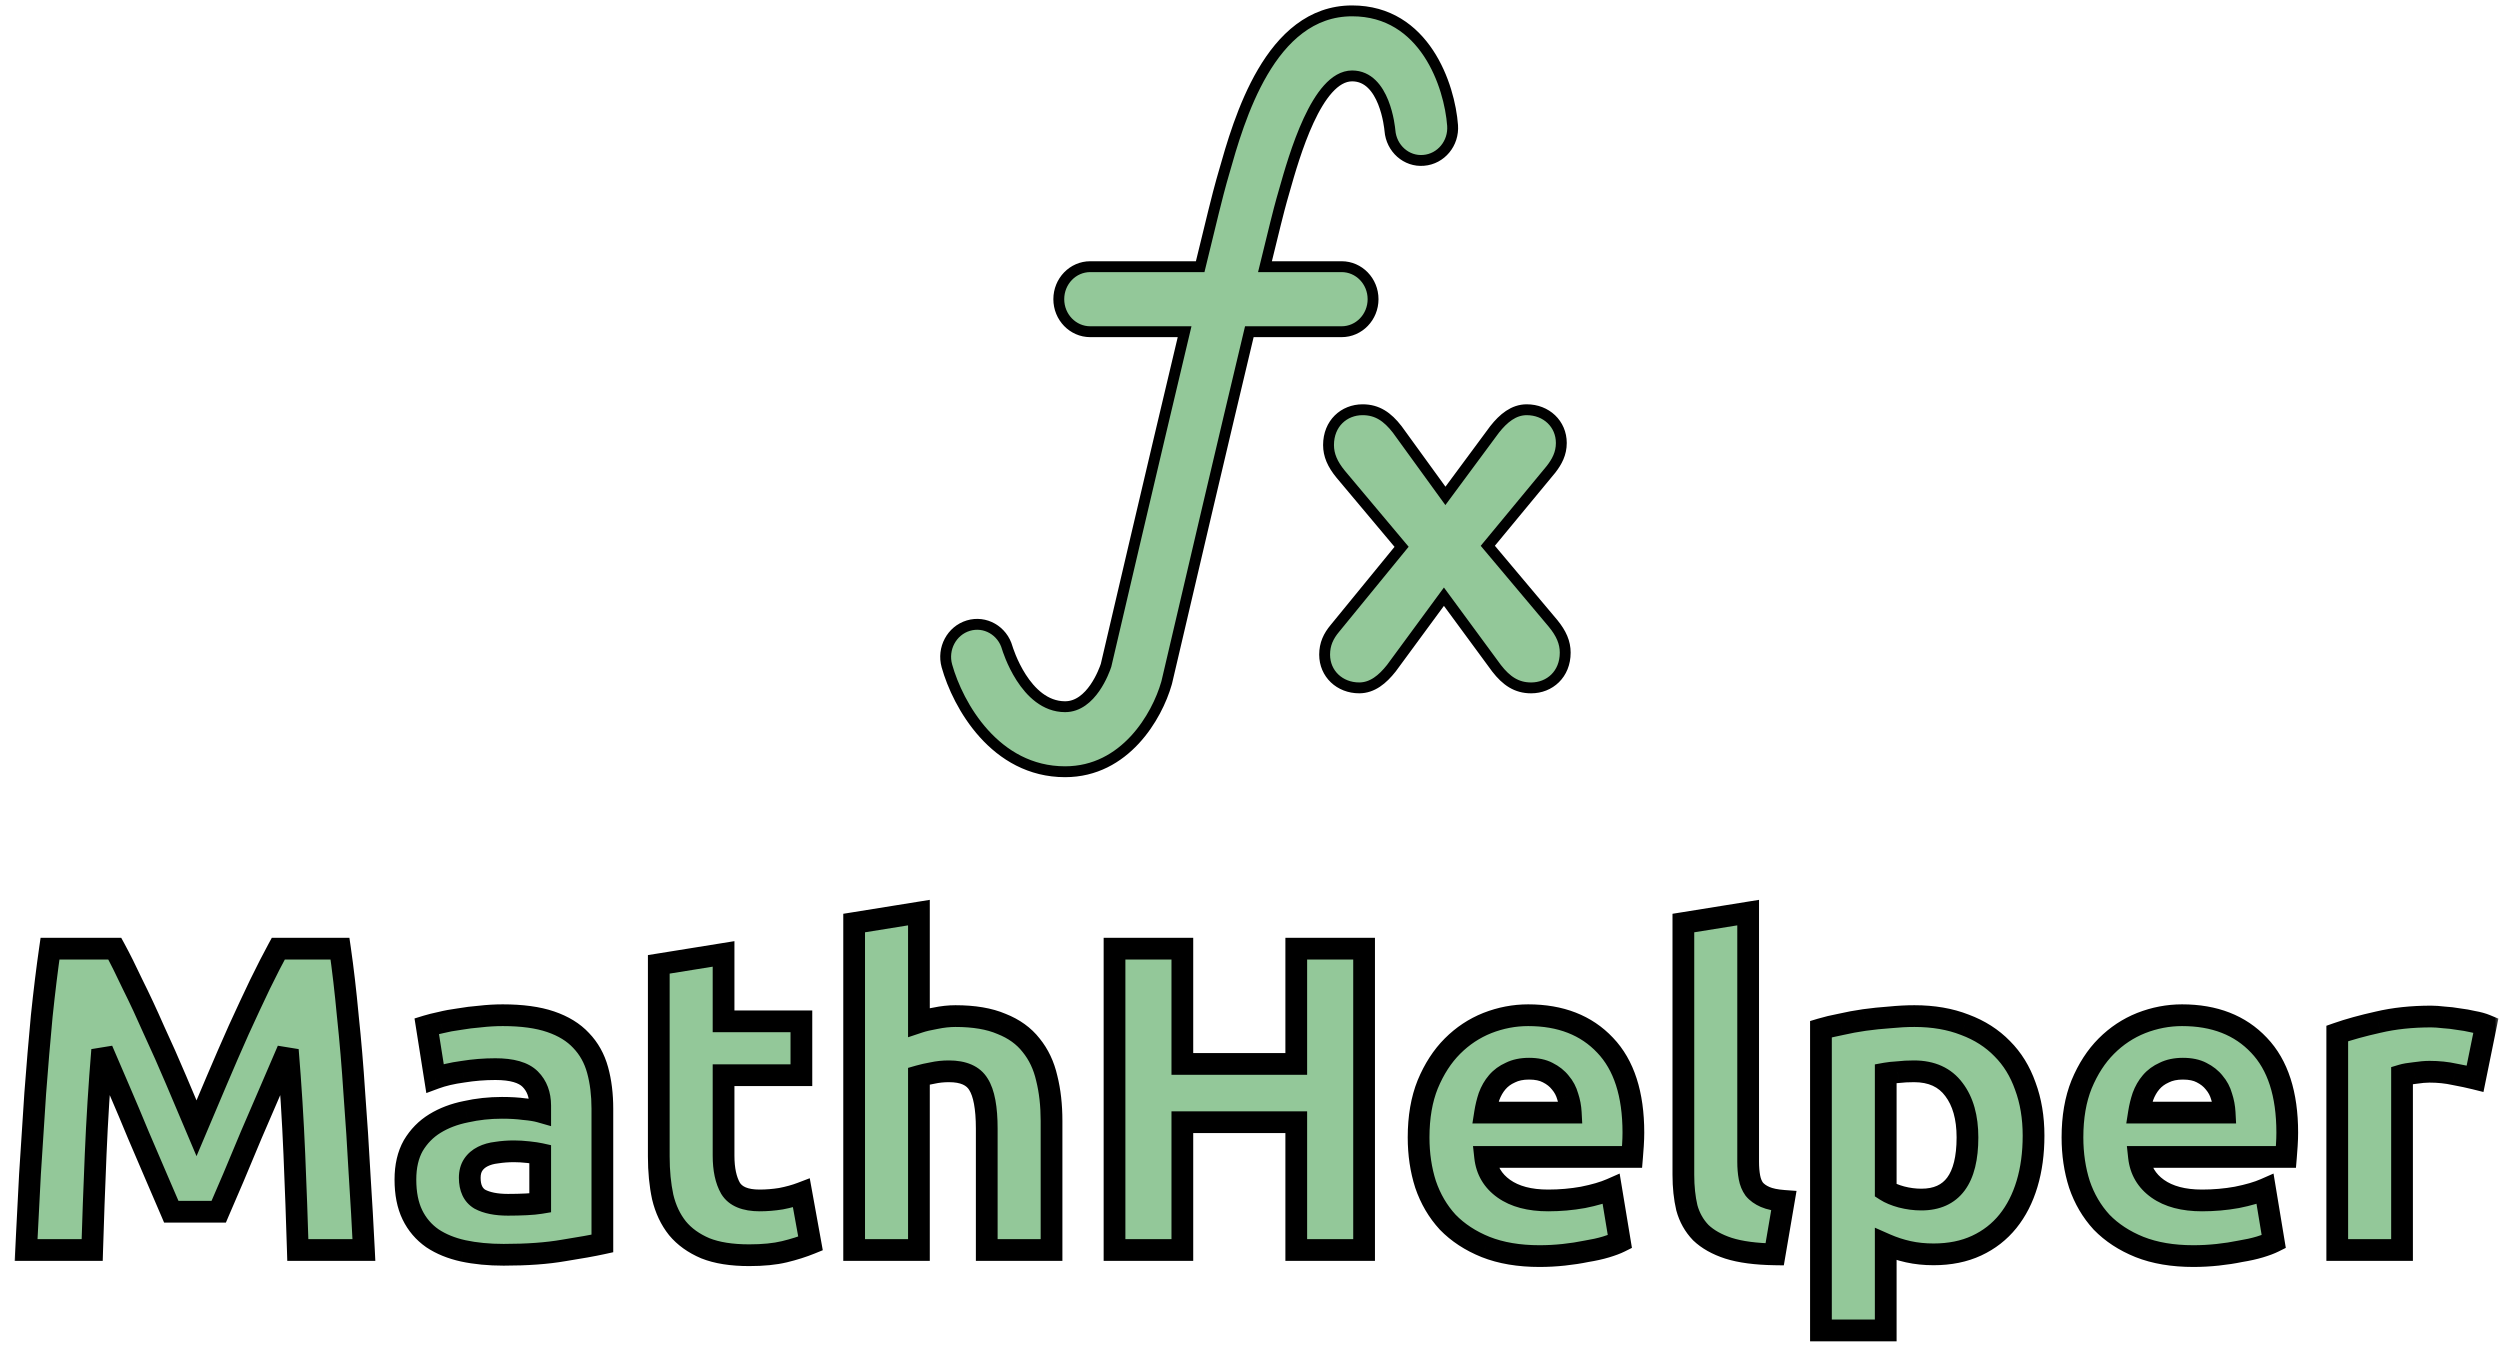<svg width="230" height="124" viewBox="0 0 230 124" fill="none" xmlns="http://www.w3.org/2000/svg">
<path d="M97.987 71C103.515 71 106.45 65.892 107.313 62.874C107.327 62.826 107.34 62.778 107.352 62.728C109.363 54.11 112.566 40.452 114.939 30.517H123.431C125.027 30.517 126.322 29.177 126.322 27.525C126.322 25.873 125.027 24.534 123.431 24.534H116.376C117.136 21.404 117.692 19.174 117.911 18.413L118.154 17.562C119.05 14.397 121.149 6.984 124.395 6.984C127.405 6.984 127.853 11.78 127.874 12.012C128.002 13.654 129.386 14.894 130.977 14.752C132.569 14.626 133.761 13.187 133.638 11.54C133.368 7.894 131.086 1 124.394 1C116.816 1 113.972 11.049 112.605 15.879L112.372 16.694C112.095 17.649 111.366 20.595 110.416 24.534H100.3C98.703 24.534 97.409 25.873 97.409 27.525C97.409 29.177 98.703 30.517 100.3 30.517H108.983C106.015 42.974 102.178 59.405 101.756 61.214C101.599 61.688 100.413 65.017 97.988 65.017C94.285 65.017 92.682 59.639 92.669 59.599C92.225 58.013 90.626 57.095 89.088 57.558C87.555 58.018 86.671 59.677 87.115 61.264C88.127 64.879 91.554 71 97.987 71Z" fill="#93C899" stroke="black"/>
<path d="M140.864 63.286C142.568 63.286 144 62.034 144 60.041C144 59.115 143.642 58.279 142.88 57.352L136.877 50.213L142.702 43.167C143.239 42.471 143.642 41.73 143.642 40.756C143.642 38.993 142.252 37.696 140.46 37.696C139.251 37.696 138.311 38.483 137.503 39.505L132.978 45.622L128.543 39.504C127.645 38.346 126.706 37.696 125.362 37.696C123.657 37.696 122.225 38.949 122.225 40.942C122.225 41.868 122.584 42.703 123.344 43.629L128.946 50.305L122.806 57.815C122.224 58.51 121.866 59.252 121.866 60.225C121.866 61.988 123.255 63.285 125.047 63.285C126.257 63.285 127.197 62.497 128.004 61.477L132.841 54.895L137.68 61.477C138.579 62.637 139.52 63.286 140.864 63.286Z" fill="#93C899" stroke="black"/>
<mask id="path-3-outside-1_3_15" maskUnits="userSpaceOnUse" x="1" y="82" width="229" height="42" fill="black">
<rect fill="white" x="1" y="82" width="229" height="42"/>
<path d="M10.56 87.28C11.04 88.16 11.587 89.253 12.2 90.56C12.84 91.84 13.493 93.24 14.16 94.76C14.853 96.253 15.533 97.787 16.2 99.36C16.867 100.933 17.493 102.413 18.08 103.8C18.667 102.413 19.293 100.933 19.96 99.36C20.627 97.787 21.293 96.253 21.96 94.76C22.653 93.24 23.307 91.84 23.92 90.56C24.56 89.253 25.12 88.16 25.6 87.28H31.28C31.547 89.12 31.787 91.187 32 93.48C32.24 95.747 32.44 98.12 32.6 100.6C32.787 103.053 32.947 105.52 33.08 108C33.24 110.48 33.373 112.813 33.48 115H27.4C27.32 112.307 27.213 109.373 27.08 106.2C26.947 103.027 26.747 99.827 26.48 96.6C26 97.72 25.467 98.96 24.88 100.32C24.293 101.68 23.707 103.04 23.12 104.4C22.56 105.76 22.013 107.067 21.48 108.32C20.947 109.547 20.493 110.6 20.12 111.48H15.76C15.387 110.6 14.933 109.547 14.4 108.32C13.867 107.067 13.307 105.76 12.72 104.4C12.16 103.04 11.587 101.68 11 100.32C10.413 98.96 9.88 97.72 9.4 96.6C9.133 99.827 8.933 103.027 8.8 106.2C8.667 109.373 8.56 112.307 8.48 115H2.4C2.507 112.813 2.627 110.48 2.76 108C2.92 105.52 3.08 103.053 3.24 100.6C3.427 98.12 3.627 95.747 3.84 93.48C4.08 91.187 4.333 89.12 4.6 87.28H10.56ZM46.738 110.84C47.325 110.84 47.885 110.827 48.418 110.8C48.952 110.773 49.378 110.733 49.698 110.68V106.16C49.458 106.107 49.098 106.053 48.618 106C48.138 105.947 47.698 105.92 47.298 105.92C46.738 105.92 46.205 105.96 45.698 106.04C45.218 106.093 44.792 106.213 44.418 106.4C44.045 106.587 43.752 106.84 43.538 107.16C43.325 107.48 43.218 107.88 43.218 108.36C43.218 109.293 43.525 109.947 44.138 110.32C44.778 110.667 45.645 110.84 46.738 110.84ZM46.258 93.4C48.018 93.4 49.485 93.6 50.658 94C51.832 94.4 52.765 94.973 53.458 95.72C54.178 96.467 54.685 97.373 54.978 98.44C55.272 99.507 55.418 100.693 55.418 102V114.4C54.565 114.587 53.378 114.8 51.858 115.04C50.338 115.307 48.498 115.44 46.338 115.44C44.978 115.44 43.738 115.32 42.618 115.08C41.525 114.84 40.578 114.453 39.778 113.92C38.978 113.36 38.365 112.64 37.938 111.76C37.512 110.88 37.298 109.8 37.298 108.52C37.298 107.293 37.538 106.253 38.018 105.4C38.525 104.547 39.192 103.867 40.018 103.36C40.845 102.853 41.792 102.493 42.858 102.28C43.925 102.04 45.032 101.92 46.178 101.92C46.952 101.92 47.632 101.96 48.218 102.04C48.832 102.093 49.325 102.173 49.698 102.28V101.72C49.698 100.707 49.392 99.893 48.778 99.28C48.165 98.667 47.098 98.36 45.578 98.36C44.565 98.36 43.565 98.44 42.578 98.6C41.592 98.733 40.738 98.933 40.018 99.2L39.258 94.4C39.605 94.293 40.032 94.187 40.538 94.08C41.072 93.947 41.645 93.84 42.258 93.76C42.872 93.653 43.512 93.573 44.178 93.52C44.872 93.44 45.565 93.4 46.258 93.4ZM60.608 88.72L66.568 87.76V93.96H73.728V98.92H66.568V106.32C66.568 107.573 66.781 108.573 67.208 109.32C67.661 110.067 68.555 110.44 69.888 110.44C70.528 110.44 71.181 110.387 71.848 110.28C72.541 110.147 73.168 109.973 73.728 109.76L74.568 114.4C73.848 114.693 73.048 114.947 72.168 115.16C71.288 115.373 70.208 115.48 68.928 115.48C67.301 115.48 65.954 115.267 64.888 114.84C63.821 114.387 62.968 113.773 62.328 113C61.688 112.2 61.234 111.24 60.968 110.12C60.728 109 60.608 107.76 60.608 106.4V88.72ZM78.581 115V84.92L84.541 83.96V94.04C84.941 93.907 85.448 93.787 86.061 93.68C86.701 93.547 87.315 93.48 87.901 93.48C89.608 93.48 91.021 93.72 92.141 94.2C93.288 94.653 94.195 95.307 94.861 96.16C95.555 97.013 96.035 98.027 96.301 99.2C96.595 100.373 96.741 101.68 96.741 103.12V115H90.781V103.84C90.781 101.92 90.528 100.56 90.021 99.76C89.541 98.96 88.635 98.56 87.301 98.56C86.768 98.56 86.261 98.613 85.781 98.72C85.328 98.8 84.915 98.893 84.541 99V115H78.581ZM119.256 87.28H125.496V115H119.256V103.24H108.776V115H102.536V87.28H108.776V97.88H119.256V87.28ZM130.511 104.64C130.511 102.773 130.791 101.147 131.351 99.76C131.938 98.347 132.698 97.173 133.631 96.24C134.564 95.307 135.631 94.6 136.831 94.12C138.058 93.64 139.311 93.4 140.591 93.4C143.578 93.4 145.938 94.32 147.671 96.16C149.404 97.973 150.271 100.653 150.271 104.2C150.271 104.547 150.258 104.933 150.231 105.36C150.204 105.76 150.178 106.12 150.151 106.44H136.631C136.764 107.667 137.338 108.64 138.351 109.36C139.364 110.08 140.724 110.44 142.431 110.44C143.524 110.44 144.591 110.347 145.631 110.16C146.698 109.947 147.564 109.693 148.231 109.4L149.031 114.24C148.711 114.4 148.284 114.56 147.751 114.72C147.218 114.88 146.618 115.013 145.951 115.12C145.311 115.253 144.618 115.36 143.871 115.44C143.124 115.52 142.378 115.56 141.631 115.56C139.738 115.56 138.084 115.28 136.671 114.72C135.284 114.16 134.124 113.4 133.191 112.44C132.284 111.453 131.604 110.293 131.151 108.96C130.724 107.627 130.511 106.187 130.511 104.64ZM144.511 102.36C144.484 101.853 144.391 101.36 144.231 100.88C144.098 100.4 143.871 99.973 143.551 99.6C143.258 99.227 142.871 98.92 142.391 98.68C141.938 98.44 141.364 98.32 140.671 98.32C140.004 98.32 139.431 98.44 138.951 98.68C138.471 98.893 138.071 99.187 137.751 99.56C137.431 99.933 137.178 100.373 136.991 100.88C136.831 101.36 136.711 101.853 136.631 102.36H144.511ZM163.27 115.4C161.537 115.373 160.124 115.187 159.03 114.84C157.964 114.493 157.11 114.013 156.47 113.4C155.857 112.76 155.43 112 155.19 111.12C154.977 110.213 154.87 109.2 154.87 108.08V84.92L160.83 83.96V106.88C160.83 107.413 160.87 107.893 160.95 108.32C161.03 108.747 161.177 109.107 161.39 109.4C161.63 109.693 161.964 109.933 162.39 110.12C162.817 110.307 163.39 110.427 164.11 110.48L163.27 115.4ZM181.007 104.64C181.007 102.8 180.593 101.333 179.767 100.24C178.94 99.12 177.713 98.56 176.087 98.56C175.553 98.56 175.06 98.587 174.607 98.64C174.153 98.667 173.78 98.707 173.487 98.76V109.52C173.86 109.76 174.34 109.96 174.927 110.12C175.54 110.28 176.153 110.36 176.767 110.36C179.593 110.36 181.007 108.453 181.007 104.64ZM187.087 104.48C187.087 106.107 186.887 107.587 186.487 108.92C186.087 110.253 185.5 111.4 184.727 112.36C183.953 113.32 182.993 114.067 181.847 114.6C180.7 115.133 179.38 115.4 177.887 115.4C177.06 115.4 176.287 115.32 175.567 115.16C174.847 115 174.153 114.773 173.487 114.48V122.4H167.527V94.68C168.06 94.52 168.673 94.373 169.367 94.24C170.06 94.08 170.78 93.947 171.527 93.84C172.3 93.733 173.073 93.653 173.847 93.6C174.647 93.52 175.407 93.48 176.127 93.48C177.86 93.48 179.407 93.747 180.767 94.28C182.127 94.787 183.273 95.52 184.207 96.48C185.14 97.413 185.847 98.56 186.327 99.92C186.833 101.28 187.087 102.8 187.087 104.48ZM190.667 104.64C190.667 102.773 190.947 101.147 191.507 99.76C192.094 98.347 192.854 97.173 193.787 96.24C194.721 95.307 195.787 94.6 196.987 94.12C198.214 93.64 199.467 93.4 200.747 93.4C203.734 93.4 206.094 94.32 207.827 96.16C209.561 97.973 210.427 100.653 210.427 104.2C210.427 104.547 210.414 104.933 210.387 105.36C210.361 105.76 210.334 106.12 210.307 106.44H196.787C196.921 107.667 197.494 108.64 198.507 109.36C199.521 110.08 200.881 110.44 202.587 110.44C203.681 110.44 204.747 110.347 205.787 110.16C206.854 109.947 207.721 109.693 208.387 109.4L209.187 114.24C208.867 114.4 208.441 114.56 207.907 114.72C207.374 114.88 206.774 115.013 206.107 115.12C205.467 115.253 204.774 115.36 204.027 115.44C203.281 115.52 202.534 115.56 201.787 115.56C199.894 115.56 198.241 115.28 196.827 114.72C195.441 114.16 194.281 113.4 193.347 112.44C192.441 111.453 191.761 110.293 191.307 108.96C190.881 107.627 190.667 106.187 190.667 104.64ZM204.667 102.36C204.641 101.853 204.547 101.36 204.387 100.88C204.254 100.4 204.027 99.973 203.707 99.6C203.414 99.227 203.027 98.92 202.547 98.68C202.094 98.44 201.521 98.32 200.827 98.32C200.161 98.32 199.587 98.44 199.107 98.68C198.627 98.893 198.227 99.187 197.907 99.56C197.587 99.933 197.334 100.373 197.147 100.88C196.987 101.36 196.867 101.853 196.787 102.36H204.667ZM227.707 99.24C227.173 99.107 226.547 98.973 225.827 98.84C225.107 98.68 224.333 98.6 223.507 98.6C223.133 98.6 222.68 98.64 222.147 98.72C221.64 98.773 221.253 98.84 220.987 98.92V115H215.027V95.08C216.093 94.707 217.347 94.36 218.787 94.04C220.253 93.693 221.88 93.52 223.667 93.52C223.987 93.52 224.373 93.547 224.827 93.6C225.28 93.627 225.733 93.68 226.187 93.76C226.64 93.813 227.093 93.893 227.547 94C228 94.08 228.387 94.187 228.707 94.32L227.707 99.24Z"/>
</mask>
<path d="M10.56 87.28C11.04 88.16 11.587 89.253 12.2 90.56C12.84 91.84 13.493 93.24 14.16 94.76C14.853 96.253 15.533 97.787 16.2 99.36C16.867 100.933 17.493 102.413 18.08 103.8C18.667 102.413 19.293 100.933 19.96 99.36C20.627 97.787 21.293 96.253 21.96 94.76C22.653 93.24 23.307 91.84 23.92 90.56C24.56 89.253 25.12 88.16 25.6 87.28H31.28C31.547 89.12 31.787 91.187 32 93.48C32.24 95.747 32.44 98.12 32.6 100.6C32.787 103.053 32.947 105.52 33.08 108C33.24 110.48 33.373 112.813 33.48 115H27.4C27.32 112.307 27.213 109.373 27.08 106.2C26.947 103.027 26.747 99.827 26.48 96.6C26 97.72 25.467 98.96 24.88 100.32C24.293 101.68 23.707 103.04 23.12 104.4C22.56 105.76 22.013 107.067 21.48 108.32C20.947 109.547 20.493 110.6 20.12 111.48H15.76C15.387 110.6 14.933 109.547 14.4 108.32C13.867 107.067 13.307 105.76 12.72 104.4C12.16 103.04 11.587 101.68 11 100.32C10.413 98.96 9.88 97.72 9.4 96.6C9.133 99.827 8.933 103.027 8.8 106.2C8.667 109.373 8.56 112.307 8.48 115H2.4C2.507 112.813 2.627 110.48 2.76 108C2.92 105.52 3.08 103.053 3.24 100.6C3.427 98.12 3.627 95.747 3.84 93.48C4.08 91.187 4.333 89.12 4.6 87.28H10.56ZM46.738 110.84C47.325 110.84 47.885 110.827 48.418 110.8C48.952 110.773 49.378 110.733 49.698 110.68V106.16C49.458 106.107 49.098 106.053 48.618 106C48.138 105.947 47.698 105.92 47.298 105.92C46.738 105.92 46.205 105.96 45.698 106.04C45.218 106.093 44.792 106.213 44.418 106.4C44.045 106.587 43.752 106.84 43.538 107.16C43.325 107.48 43.218 107.88 43.218 108.36C43.218 109.293 43.525 109.947 44.138 110.32C44.778 110.667 45.645 110.84 46.738 110.84ZM46.258 93.4C48.018 93.4 49.485 93.6 50.658 94C51.832 94.4 52.765 94.973 53.458 95.72C54.178 96.467 54.685 97.373 54.978 98.44C55.272 99.507 55.418 100.693 55.418 102V114.4C54.565 114.587 53.378 114.8 51.858 115.04C50.338 115.307 48.498 115.44 46.338 115.44C44.978 115.44 43.738 115.32 42.618 115.08C41.525 114.84 40.578 114.453 39.778 113.92C38.978 113.36 38.365 112.64 37.938 111.76C37.512 110.88 37.298 109.8 37.298 108.52C37.298 107.293 37.538 106.253 38.018 105.4C38.525 104.547 39.192 103.867 40.018 103.36C40.845 102.853 41.792 102.493 42.858 102.28C43.925 102.04 45.032 101.92 46.178 101.92C46.952 101.92 47.632 101.96 48.218 102.04C48.832 102.093 49.325 102.173 49.698 102.28V101.72C49.698 100.707 49.392 99.893 48.778 99.28C48.165 98.667 47.098 98.36 45.578 98.36C44.565 98.36 43.565 98.44 42.578 98.6C41.592 98.733 40.738 98.933 40.018 99.2L39.258 94.4C39.605 94.293 40.032 94.187 40.538 94.08C41.072 93.947 41.645 93.84 42.258 93.76C42.872 93.653 43.512 93.573 44.178 93.52C44.872 93.44 45.565 93.4 46.258 93.4ZM60.608 88.72L66.568 87.76V93.96H73.728V98.92H66.568V106.32C66.568 107.573 66.781 108.573 67.208 109.32C67.661 110.067 68.555 110.44 69.888 110.44C70.528 110.44 71.181 110.387 71.848 110.28C72.541 110.147 73.168 109.973 73.728 109.76L74.568 114.4C73.848 114.693 73.048 114.947 72.168 115.16C71.288 115.373 70.208 115.48 68.928 115.48C67.301 115.48 65.954 115.267 64.888 114.84C63.821 114.387 62.968 113.773 62.328 113C61.688 112.2 61.234 111.24 60.968 110.12C60.728 109 60.608 107.76 60.608 106.4V88.72ZM78.581 115V84.92L84.541 83.96V94.04C84.941 93.907 85.448 93.787 86.061 93.68C86.701 93.547 87.315 93.48 87.901 93.48C89.608 93.48 91.021 93.72 92.141 94.2C93.288 94.653 94.195 95.307 94.861 96.16C95.555 97.013 96.035 98.027 96.301 99.2C96.595 100.373 96.741 101.68 96.741 103.12V115H90.781V103.84C90.781 101.92 90.528 100.56 90.021 99.76C89.541 98.96 88.635 98.56 87.301 98.56C86.768 98.56 86.261 98.613 85.781 98.72C85.328 98.8 84.915 98.893 84.541 99V115H78.581ZM119.256 87.28H125.496V115H119.256V103.24H108.776V115H102.536V87.28H108.776V97.88H119.256V87.28ZM130.511 104.64C130.511 102.773 130.791 101.147 131.351 99.76C131.938 98.347 132.698 97.173 133.631 96.24C134.564 95.307 135.631 94.6 136.831 94.12C138.058 93.64 139.311 93.4 140.591 93.4C143.578 93.4 145.938 94.32 147.671 96.16C149.404 97.973 150.271 100.653 150.271 104.2C150.271 104.547 150.258 104.933 150.231 105.36C150.204 105.76 150.178 106.12 150.151 106.44H136.631C136.764 107.667 137.338 108.64 138.351 109.36C139.364 110.08 140.724 110.44 142.431 110.44C143.524 110.44 144.591 110.347 145.631 110.16C146.698 109.947 147.564 109.693 148.231 109.4L149.031 114.24C148.711 114.4 148.284 114.56 147.751 114.72C147.218 114.88 146.618 115.013 145.951 115.12C145.311 115.253 144.618 115.36 143.871 115.44C143.124 115.52 142.378 115.56 141.631 115.56C139.738 115.56 138.084 115.28 136.671 114.72C135.284 114.16 134.124 113.4 133.191 112.44C132.284 111.453 131.604 110.293 131.151 108.96C130.724 107.627 130.511 106.187 130.511 104.64ZM144.511 102.36C144.484 101.853 144.391 101.36 144.231 100.88C144.098 100.4 143.871 99.973 143.551 99.6C143.258 99.227 142.871 98.92 142.391 98.68C141.938 98.44 141.364 98.32 140.671 98.32C140.004 98.32 139.431 98.44 138.951 98.68C138.471 98.893 138.071 99.187 137.751 99.56C137.431 99.933 137.178 100.373 136.991 100.88C136.831 101.36 136.711 101.853 136.631 102.36H144.511ZM163.27 115.4C161.537 115.373 160.124 115.187 159.03 114.84C157.964 114.493 157.11 114.013 156.47 113.4C155.857 112.76 155.43 112 155.19 111.12C154.977 110.213 154.87 109.2 154.87 108.08V84.92L160.83 83.96V106.88C160.83 107.413 160.87 107.893 160.95 108.32C161.03 108.747 161.177 109.107 161.39 109.4C161.63 109.693 161.964 109.933 162.39 110.12C162.817 110.307 163.39 110.427 164.11 110.48L163.27 115.4ZM181.007 104.64C181.007 102.8 180.593 101.333 179.767 100.24C178.94 99.12 177.713 98.56 176.087 98.56C175.553 98.56 175.06 98.587 174.607 98.64C174.153 98.667 173.78 98.707 173.487 98.76V109.52C173.86 109.76 174.34 109.96 174.927 110.12C175.54 110.28 176.153 110.36 176.767 110.36C179.593 110.36 181.007 108.453 181.007 104.64ZM187.087 104.48C187.087 106.107 186.887 107.587 186.487 108.92C186.087 110.253 185.5 111.4 184.727 112.36C183.953 113.32 182.993 114.067 181.847 114.6C180.7 115.133 179.38 115.4 177.887 115.4C177.06 115.4 176.287 115.32 175.567 115.16C174.847 115 174.153 114.773 173.487 114.48V122.4H167.527V94.68C168.06 94.52 168.673 94.373 169.367 94.24C170.06 94.08 170.78 93.947 171.527 93.84C172.3 93.733 173.073 93.653 173.847 93.6C174.647 93.52 175.407 93.48 176.127 93.48C177.86 93.48 179.407 93.747 180.767 94.28C182.127 94.787 183.273 95.52 184.207 96.48C185.14 97.413 185.847 98.56 186.327 99.92C186.833 101.28 187.087 102.8 187.087 104.48ZM190.667 104.64C190.667 102.773 190.947 101.147 191.507 99.76C192.094 98.347 192.854 97.173 193.787 96.24C194.721 95.307 195.787 94.6 196.987 94.12C198.214 93.64 199.467 93.4 200.747 93.4C203.734 93.4 206.094 94.32 207.827 96.16C209.561 97.973 210.427 100.653 210.427 104.2C210.427 104.547 210.414 104.933 210.387 105.36C210.361 105.76 210.334 106.12 210.307 106.44H196.787C196.921 107.667 197.494 108.64 198.507 109.36C199.521 110.08 200.881 110.44 202.587 110.44C203.681 110.44 204.747 110.347 205.787 110.16C206.854 109.947 207.721 109.693 208.387 109.4L209.187 114.24C208.867 114.4 208.441 114.56 207.907 114.72C207.374 114.88 206.774 115.013 206.107 115.12C205.467 115.253 204.774 115.36 204.027 115.44C203.281 115.52 202.534 115.56 201.787 115.56C199.894 115.56 198.241 115.28 196.827 114.72C195.441 114.16 194.281 113.4 193.347 112.44C192.441 111.453 191.761 110.293 191.307 108.96C190.881 107.627 190.667 106.187 190.667 104.64ZM204.667 102.36C204.641 101.853 204.547 101.36 204.387 100.88C204.254 100.4 204.027 99.973 203.707 99.6C203.414 99.227 203.027 98.92 202.547 98.68C202.094 98.44 201.521 98.32 200.827 98.32C200.161 98.32 199.587 98.44 199.107 98.68C198.627 98.893 198.227 99.187 197.907 99.56C197.587 99.933 197.334 100.373 197.147 100.88C196.987 101.36 196.867 101.853 196.787 102.36H204.667ZM227.707 99.24C227.173 99.107 226.547 98.973 225.827 98.84C225.107 98.68 224.333 98.6 223.507 98.6C223.133 98.6 222.68 98.64 222.147 98.72C221.64 98.773 221.253 98.84 220.987 98.92V115H215.027V95.08C216.093 94.707 217.347 94.36 218.787 94.04C220.253 93.693 221.88 93.52 223.667 93.52C223.987 93.52 224.373 93.547 224.827 93.6C225.28 93.627 225.733 93.68 226.187 93.76C226.64 93.813 227.093 93.893 227.547 94C228 94.08 228.387 94.187 228.707 94.32L227.707 99.24Z" fill="#93C899"/>
<path d="M10.56 87.28L11.438 86.801L11.154 86.28H10.56V87.28ZM12.2 90.56L11.295 90.985L11.3 90.996L11.306 91.007L12.2 90.56ZM14.16 94.76L13.244 95.162L13.248 95.171L13.253 95.181L14.16 94.76ZM16.2 99.36L17.121 98.97L17.121 98.97L16.2 99.36ZM18.08 103.8L17.159 104.19L18.08 106.366L19.001 104.19L18.08 103.8ZM19.96 99.36L19.039 98.97L19.039 98.97L19.96 99.36ZM21.96 94.76L21.05 94.345L21.047 94.352L21.96 94.76ZM23.92 90.56L23.022 90.12L23.018 90.128L23.92 90.56ZM25.6 87.28V86.28H25.006L24.722 86.801L25.6 87.28ZM31.28 87.28L32.27 87.137L32.145 86.28H31.28V87.28ZM32 93.48L31.004 93.573L31.006 93.585L32 93.48ZM32.6 100.6L31.602 100.664L31.603 100.676L32.6 100.6ZM33.08 108L32.081 108.054L32.082 108.064L33.08 108ZM33.48 115V116H34.53L34.479 114.951L33.48 115ZM27.4 115L26.4 115.03L26.429 116H27.4V115ZM27.08 106.2L28.079 106.158L27.08 106.2ZM26.48 96.6L27.477 96.518L25.561 96.206L26.48 96.6ZM23.12 104.4L22.202 104.004L22.198 104.012L22.195 104.019L23.12 104.4ZM21.48 108.32L22.397 108.719L22.4 108.712L21.48 108.32ZM20.12 111.48V112.48H20.782L21.041 111.871L20.12 111.48ZM15.76 111.48L14.839 111.871L15.098 112.48H15.76V111.48ZM14.4 108.32L13.48 108.712L13.483 108.719L14.4 108.32ZM12.72 104.4L11.795 104.781L11.799 104.788L11.802 104.796L12.72 104.4ZM11 100.32L10.082 100.716L10.082 100.716L11 100.32ZM9.4 96.6L10.319 96.206L8.403 96.518L9.4 96.6ZM8.8 106.2L9.799 106.242L9.799 106.242L8.8 106.2ZM8.48 115V116H9.451L9.48 115.03L8.48 115ZM2.4 115L1.401 114.951L1.35 116H2.4V115ZM2.76 108L1.762 107.936L1.761 107.946L2.76 108ZM3.24 100.6L2.243 100.525L2.242 100.535L3.24 100.6ZM3.84 93.48L2.845 93.376L2.844 93.386L3.84 93.48ZM4.6 87.28V86.28H3.734L3.61 87.137L4.6 87.28ZM9.682 87.759C10.149 88.615 10.687 89.689 11.295 90.985L13.105 90.135C12.487 88.817 11.931 87.705 11.438 86.801L9.682 87.759ZM11.306 91.007C11.937 92.27 12.583 93.655 13.244 95.162L15.076 94.358C14.403 92.825 13.743 91.41 13.094 90.113L11.306 91.007ZM13.253 95.181C13.941 96.664 14.617 98.187 15.279 99.75L17.121 98.97C16.45 97.386 15.765 95.843 15.067 94.339L13.253 95.181ZM15.279 99.75C15.946 101.323 16.572 102.803 17.159 104.19L19.001 103.41C18.414 102.024 17.788 100.543 17.121 98.97L15.279 99.75ZM19.001 104.19C19.588 102.803 20.214 101.323 20.881 99.75L19.039 98.97C18.372 100.543 17.746 102.024 17.159 103.41L19.001 104.19ZM20.881 99.75C21.545 98.182 22.209 96.655 22.873 95.168L21.047 94.352C20.378 95.852 19.708 97.391 19.039 98.97L20.881 99.75ZM22.87 95.175C23.561 93.66 24.212 92.266 24.822 90.992L23.018 90.128C22.402 91.414 21.746 92.82 21.05 94.345L22.87 95.175ZM24.818 91C25.454 89.701 26.007 88.622 26.478 87.759L24.722 86.801C24.233 87.698 23.666 88.806 23.022 90.12L24.818 91ZM25.6 88.28H31.28V86.28H25.6V88.28ZM30.29 87.423C30.554 89.243 30.792 91.293 31.004 93.573L32.996 93.387C32.781 91.081 32.539 88.997 32.27 87.137L30.29 87.423ZM31.006 93.585C31.244 95.837 31.443 98.197 31.602 100.664L33.598 100.536C33.437 98.043 33.236 95.656 32.994 93.375L31.006 93.585ZM31.603 100.676C31.789 103.122 31.948 105.581 32.081 108.054L34.079 107.946C33.945 105.459 33.784 102.985 33.597 100.524L31.603 100.676ZM32.082 108.064C32.242 110.54 32.375 112.868 32.481 115.049L34.479 114.951C34.372 112.759 34.238 110.42 34.078 107.936L32.082 108.064ZM33.48 114H27.4V116H33.48V114ZM28.4 114.97C28.319 112.272 28.213 109.335 28.079 106.158L26.081 106.242C26.214 109.412 26.321 112.341 26.4 115.03L28.4 114.97ZM28.079 106.158C27.945 102.971 27.744 99.757 27.477 96.518L25.483 96.682C25.749 99.896 25.948 103.082 26.081 106.242L28.079 106.158ZM25.561 96.206C25.081 97.325 24.548 98.564 23.962 99.924L25.798 100.716C26.385 99.356 26.919 98.115 27.399 96.994L25.561 96.206ZM23.962 99.924C23.946 99.96 23.95 99.952 23.934 99.988C23.919 100.024 23.922 100.015 23.907 100.051C23.891 100.087 23.895 100.079 23.879 100.115C23.864 100.151 23.867 100.143 23.852 100.179C23.836 100.215 23.84 100.207 23.824 100.243C23.809 100.279 23.812 100.27 23.797 100.306C23.781 100.342 23.785 100.334 23.769 100.37C23.754 100.406 23.757 100.398 23.742 100.434C23.726 100.47 23.73 100.462 23.714 100.498C23.699 100.534 23.702 100.525 23.687 100.561C23.671 100.597 23.675 100.589 23.659 100.625C23.644 100.661 23.647 100.653 23.632 100.689C23.616 100.725 23.62 100.717 23.604 100.753C23.589 100.789 23.592 100.78 23.577 100.816C23.561 100.852 23.565 100.844 23.549 100.88C23.534 100.916 23.537 100.908 23.522 100.944C23.506 100.98 23.51 100.972 23.494 101.008C23.479 101.044 23.482 101.035 23.467 101.071C23.451 101.107 23.455 101.099 23.439 101.135C23.424 101.171 23.427 101.163 23.412 101.199C23.396 101.235 23.4 101.227 23.384 101.263C23.369 101.299 23.372 101.29 23.357 101.326C23.341 101.362 23.345 101.354 23.329 101.39C23.314 101.426 23.317 101.418 23.302 101.454C23.286 101.49 23.29 101.482 23.274 101.518C23.259 101.554 23.262 101.545 23.247 101.581C23.231 101.617 23.235 101.609 23.219 101.645C23.204 101.681 23.207 101.673 23.192 101.709C23.176 101.745 23.18 101.737 23.164 101.773C23.149 101.809 23.152 101.8 23.137 101.836C23.121 101.872 23.125 101.864 23.109 101.9C23.094 101.936 23.097 101.928 23.082 101.964C23.081 101.967 23.079 101.969 23.078 101.972C23.077 101.975 23.076 101.977 23.075 101.98C23.074 101.983 23.073 101.985 23.072 101.988C23.07 101.99 23.069 101.993 23.068 101.996C23.067 101.998 23.066 102.001 23.065 102.004C23.064 102.006 23.062 102.009 23.061 102.012C23.06 102.014 23.059 102.017 23.058 102.02C23.057 102.022 23.055 102.025 23.054 102.028C23.053 102.03 23.052 102.033 23.051 102.036C23.05 102.038 23.049 102.041 23.047 102.044C23.046 102.046 23.045 102.049 23.044 102.052C23.043 102.054 23.042 102.057 23.041 102.06C23.039 102.062 23.038 102.065 23.037 102.068C23.036 102.07 23.035 102.073 23.034 102.075C23.032 102.078 23.031 102.081 23.03 102.083C23.029 102.086 23.028 102.089 23.027 102.091C23.026 102.094 23.024 102.097 23.023 102.099C23.022 102.102 23.021 102.105 23.02 102.107C23.019 102.11 23.018 102.113 23.017 102.115C23.015 102.118 23.014 102.121 23.013 102.123C23.012 102.126 23.011 102.129 23.01 102.131C23.009 102.134 23.007 102.137 23.006 102.139C23.005 102.142 23.004 102.145 23.003 102.147C23.002 102.15 23 102.153 22.999 102.155C22.998 102.158 22.997 102.16 22.996 102.163C22.995 102.166 22.994 102.168 22.992 102.171C22.991 102.174 22.99 102.176 22.989 102.179C22.988 102.182 22.987 102.184 22.985 102.187C22.984 102.19 22.983 102.192 22.982 102.195C22.981 102.198 22.98 102.2 22.979 102.203C22.977 102.206 22.976 102.208 22.975 102.211C22.974 102.214 22.973 102.216 22.972 102.219C22.971 102.222 22.97 102.224 22.968 102.227C22.967 102.23 22.966 102.232 22.965 102.235C22.964 102.238 22.963 102.24 22.962 102.243C22.96 102.245 22.959 102.248 22.958 102.251C22.957 102.253 22.956 102.256 22.955 102.259C22.953 102.261 22.952 102.264 22.951 102.267C22.95 102.269 22.949 102.272 22.948 102.275C22.947 102.277 22.945 102.28 22.944 102.283C22.943 102.285 22.942 102.288 22.941 102.291C22.94 102.293 22.939 102.296 22.937 102.299C22.936 102.301 22.935 102.304 22.934 102.307C22.933 102.309 22.932 102.312 22.93 102.315C22.929 102.317 22.928 102.32 22.927 102.323C22.926 102.325 22.925 102.328 22.924 102.33C22.922 102.333 22.921 102.336 22.92 102.338C22.919 102.341 22.918 102.344 22.917 102.346C22.916 102.349 22.915 102.352 22.913 102.354C22.912 102.357 22.911 102.36 22.91 102.362C22.909 102.365 22.908 102.368 22.907 102.37C22.905 102.373 22.904 102.376 22.903 102.378C22.902 102.381 22.901 102.384 22.9 102.386C22.898 102.389 22.897 102.392 22.896 102.394C22.895 102.397 22.894 102.4 22.893 102.402C22.892 102.405 22.89 102.408 22.889 102.41C22.888 102.413 22.887 102.415 22.886 102.418C22.885 102.421 22.884 102.423 22.882 102.426C22.881 102.429 22.88 102.431 22.879 102.434C22.878 102.437 22.877 102.439 22.875 102.442C22.874 102.445 22.873 102.447 22.872 102.45C22.871 102.453 22.87 102.455 22.869 102.458C22.867 102.461 22.866 102.463 22.865 102.466C22.864 102.469 22.863 102.471 22.862 102.474C22.861 102.477 22.86 102.479 22.858 102.482C22.857 102.485 22.856 102.487 22.855 102.49C22.854 102.493 22.853 102.495 22.852 102.498C22.85 102.5 22.849 102.503 22.848 102.506C22.847 102.508 22.846 102.511 22.845 102.514C22.843 102.516 22.842 102.519 22.841 102.522C22.84 102.524 22.839 102.527 22.838 102.53C22.837 102.532 22.835 102.535 22.834 102.538C22.833 102.54 22.832 102.543 22.831 102.546C22.83 102.548 22.829 102.551 22.827 102.554C22.826 102.556 22.825 102.559 22.824 102.562C22.823 102.564 22.822 102.567 22.82 102.57C22.819 102.572 22.818 102.575 22.817 102.578C22.816 102.58 22.815 102.583 22.814 102.585C22.812 102.588 22.811 102.591 22.81 102.593C22.809 102.596 22.808 102.599 22.807 102.601C22.806 102.604 22.805 102.607 22.803 102.609C22.802 102.612 22.801 102.615 22.8 102.617C22.799 102.62 22.798 102.623 22.797 102.625C22.795 102.628 22.794 102.631 22.793 102.633C22.792 102.636 22.791 102.639 22.79 102.641C22.788 102.644 22.787 102.647 22.786 102.649C22.785 102.652 22.784 102.655 22.783 102.657C22.782 102.66 22.78 102.663 22.779 102.665C22.778 102.668 22.777 102.67 22.776 102.673C22.775 102.676 22.774 102.678 22.772 102.681C22.771 102.684 22.77 102.686 22.769 102.689C22.768 102.692 22.767 102.694 22.765 102.697C22.764 102.7 22.763 102.702 22.762 102.705C22.761 102.708 22.76 102.71 22.759 102.713C22.758 102.716 22.756 102.718 22.755 102.721C22.754 102.724 22.753 102.726 22.752 102.729C22.751 102.732 22.75 102.734 22.748 102.737C22.747 102.74 22.746 102.742 22.745 102.745C22.744 102.748 22.743 102.75 22.741 102.753C22.74 102.755 22.739 102.758 22.738 102.761C22.737 102.763 22.736 102.766 22.735 102.769C22.733 102.771 22.732 102.774 22.731 102.777C22.73 102.779 22.729 102.782 22.728 102.785C22.727 102.787 22.725 102.79 22.724 102.793C22.723 102.795 22.722 102.798 22.721 102.801C22.72 102.803 22.719 102.806 22.717 102.809C22.716 102.811 22.715 102.814 22.714 102.817C22.713 102.819 22.712 102.822 22.71 102.825C22.709 102.827 22.708 102.83 22.707 102.833C22.706 102.835 22.705 102.838 22.704 102.84C22.703 102.843 22.701 102.846 22.7 102.848C22.699 102.851 22.698 102.854 22.697 102.856C22.696 102.859 22.695 102.862 22.693 102.864C22.692 102.867 22.691 102.87 22.69 102.872C22.689 102.875 22.688 102.878 22.686 102.88C22.685 102.883 22.684 102.886 22.683 102.888C22.682 102.891 22.681 102.894 22.68 102.896C22.678 102.899 22.677 102.902 22.676 102.904C22.675 102.907 22.674 102.91 22.673 102.912C22.672 102.915 22.67 102.918 22.669 102.92C22.668 102.923 22.667 102.925 22.666 102.928C22.665 102.931 22.664 102.933 22.662 102.936C22.661 102.939 22.66 102.941 22.659 102.944C22.658 102.947 22.657 102.949 22.655 102.952C22.654 102.955 22.653 102.957 22.652 102.96C22.651 102.963 22.65 102.965 22.649 102.968C22.648 102.971 22.646 102.973 22.645 102.976C22.644 102.979 22.643 102.981 22.642 102.984C22.641 102.987 22.64 102.989 22.638 102.992C22.637 102.995 22.636 102.997 22.635 103C22.634 103.003 22.633 103.005 22.631 103.008C22.63 103.01 22.629 103.013 22.628 103.016C22.627 103.018 22.626 103.021 22.625 103.024C22.623 103.026 22.622 103.029 22.621 103.032C22.62 103.034 22.619 103.037 22.618 103.04C22.617 103.042 22.615 103.045 22.614 103.048C22.613 103.05 22.612 103.053 22.611 103.056C22.61 103.058 22.609 103.061 22.607 103.064C22.606 103.066 22.605 103.069 22.604 103.072C22.603 103.074 22.602 103.077 22.601 103.08C22.599 103.082 22.598 103.085 22.597 103.088C22.596 103.09 22.595 103.093 22.594 103.095C22.593 103.098 22.591 103.101 22.59 103.103C22.589 103.106 22.588 103.109 22.587 103.111C22.586 103.114 22.584 103.117 22.583 103.119C22.582 103.122 22.581 103.125 22.58 103.127C22.579 103.13 22.578 103.133 22.576 103.135C22.575 103.138 22.574 103.141 22.573 103.143C22.572 103.146 22.571 103.149 22.57 103.151C22.569 103.154 22.567 103.157 22.566 103.159C22.565 103.162 22.564 103.165 22.563 103.167C22.562 103.17 22.56 103.173 22.559 103.175C22.558 103.178 22.557 103.18 22.556 103.183C22.555 103.186 22.554 103.188 22.552 103.191C22.551 103.194 22.55 103.196 22.549 103.199C22.548 103.202 22.547 103.204 22.546 103.207C22.544 103.21 22.543 103.212 22.542 103.215C22.541 103.218 22.54 103.22 22.539 103.223C22.538 103.226 22.536 103.228 22.535 103.231C22.534 103.234 22.533 103.236 22.532 103.239C22.531 103.242 22.529 103.244 22.528 103.247C22.527 103.25 22.526 103.252 22.525 103.255C22.524 103.258 22.523 103.26 22.521 103.263C22.52 103.265 22.519 103.268 22.518 103.271C22.517 103.273 22.516 103.276 22.515 103.279C22.514 103.281 22.512 103.284 22.511 103.287C22.51 103.289 22.509 103.292 22.508 103.295C22.507 103.297 22.505 103.3 22.504 103.303C22.503 103.305 22.502 103.308 22.501 103.311C22.5 103.313 22.499 103.316 22.497 103.319C22.496 103.321 22.495 103.324 22.494 103.327C22.493 103.329 22.492 103.332 22.491 103.335C22.489 103.337 22.488 103.34 22.487 103.343C22.486 103.345 22.485 103.348 22.484 103.35C22.483 103.353 22.481 103.356 22.48 103.358C22.479 103.361 22.478 103.364 22.477 103.366C22.476 103.369 22.474 103.372 22.473 103.374C22.472 103.377 22.471 103.38 22.47 103.382C22.469 103.385 22.468 103.388 22.466 103.39C22.465 103.393 22.464 103.396 22.463 103.398C22.462 103.401 22.461 103.404 22.46 103.406C22.459 103.409 22.457 103.412 22.456 103.414C22.455 103.417 22.454 103.42 22.453 103.422C22.452 103.425 22.45 103.428 22.449 103.43C22.448 103.433 22.447 103.435 22.446 103.438C22.445 103.441 22.444 103.443 22.442 103.446C22.441 103.449 22.44 103.451 22.439 103.454C22.438 103.457 22.437 103.459 22.436 103.462C22.434 103.465 22.433 103.467 22.432 103.47C22.431 103.473 22.43 103.475 22.429 103.478C22.427 103.481 22.426 103.483 22.425 103.486C22.424 103.489 22.423 103.491 22.422 103.494C22.421 103.497 22.419 103.499 22.418 103.502C22.417 103.505 22.416 103.507 22.415 103.51C22.414 103.513 22.413 103.515 22.412 103.518C22.41 103.52 22.409 103.523 22.408 103.526C22.407 103.528 22.406 103.531 22.405 103.534C22.404 103.536 22.402 103.539 22.401 103.542C22.4 103.544 22.399 103.547 22.398 103.55C22.397 103.552 22.395 103.555 22.394 103.558C22.393 103.56 22.392 103.563 22.391 103.566C22.39 103.568 22.389 103.571 22.387 103.574C22.386 103.576 22.385 103.579 22.384 103.582C22.383 103.584 22.382 103.587 22.381 103.59C22.379 103.592 22.378 103.595 22.377 103.598C22.376 103.6 22.375 103.603 22.374 103.605C22.372 103.608 22.371 103.611 22.37 103.613C22.369 103.616 22.368 103.619 22.367 103.621C22.366 103.624 22.364 103.627 22.363 103.629C22.362 103.632 22.361 103.635 22.36 103.637C22.359 103.64 22.358 103.643 22.357 103.645C22.355 103.648 22.354 103.651 22.353 103.653C22.352 103.656 22.351 103.659 22.35 103.661C22.349 103.664 22.347 103.667 22.346 103.669C22.345 103.672 22.344 103.675 22.343 103.677C22.342 103.68 22.34 103.683 22.339 103.685C22.338 103.688 22.337 103.69 22.336 103.693C22.335 103.696 22.334 103.698 22.332 103.701C22.331 103.704 22.33 103.706 22.329 103.709C22.328 103.712 22.327 103.714 22.326 103.717C22.324 103.72 22.323 103.722 22.322 103.725C22.321 103.728 22.32 103.73 22.319 103.733C22.317 103.736 22.316 103.738 22.315 103.741C22.314 103.744 22.313 103.746 22.312 103.749C22.311 103.752 22.309 103.754 22.308 103.757C22.307 103.76 22.306 103.762 22.305 103.765C22.304 103.768 22.303 103.77 22.302 103.773C22.3 103.775 22.299 103.778 22.298 103.781C22.297 103.783 22.296 103.786 22.295 103.789C22.294 103.791 22.292 103.794 22.291 103.797C22.29 103.799 22.289 103.802 22.288 103.805C22.287 103.807 22.285 103.81 22.284 103.813C22.283 103.815 22.282 103.818 22.281 103.821C22.28 103.823 22.279 103.826 22.277 103.829C22.276 103.831 22.275 103.834 22.274 103.837C22.273 103.839 22.272 103.842 22.27 103.845C22.269 103.847 22.268 103.85 22.267 103.853C22.266 103.855 22.265 103.858 22.264 103.86C22.262 103.863 22.261 103.866 22.26 103.868C22.259 103.871 22.258 103.874 22.257 103.876C22.256 103.879 22.255 103.882 22.253 103.884C22.252 103.887 22.251 103.89 22.25 103.892C22.249 103.895 22.248 103.898 22.247 103.9C22.245 103.903 22.244 103.906 22.243 103.908C22.242 103.911 22.241 103.914 22.24 103.916C22.238 103.919 22.237 103.922 22.236 103.924C22.235 103.927 22.234 103.93 22.233 103.932C22.232 103.935 22.23 103.938 22.229 103.94C22.228 103.943 22.227 103.945 22.226 103.948C22.225 103.951 22.224 103.953 22.222 103.956C22.221 103.959 22.22 103.961 22.219 103.964C22.218 103.967 22.217 103.969 22.215 103.972C22.214 103.975 22.213 103.977 22.212 103.98C22.211 103.983 22.21 103.985 22.209 103.988C22.207 103.991 22.206 103.993 22.205 103.996C22.204 103.999 22.203 104.001 22.202 104.004L24.038 104.796C24.054 104.76 24.05 104.768 24.066 104.732C24.081 104.696 24.078 104.705 24.093 104.669C24.109 104.633 24.105 104.641 24.121 104.605C24.136 104.569 24.133 104.577 24.148 104.541C24.164 104.505 24.16 104.513 24.176 104.477C24.191 104.441 24.188 104.45 24.203 104.414C24.219 104.378 24.215 104.386 24.231 104.35C24.246 104.314 24.243 104.322 24.258 104.286C24.274 104.25 24.27 104.258 24.286 104.222C24.301 104.186 24.298 104.195 24.313 104.159C24.329 104.123 24.325 104.131 24.341 104.095C24.356 104.059 24.353 104.067 24.368 104.031C24.384 103.995 24.38 104.003 24.396 103.967C24.411 103.931 24.408 103.94 24.423 103.904C24.439 103.868 24.435 103.876 24.451 103.84C24.466 103.804 24.463 103.812 24.478 103.776C24.494 103.74 24.49 103.748 24.506 103.712C24.521 103.676 24.518 103.685 24.533 103.649C24.549 103.613 24.545 103.621 24.561 103.585C24.576 103.549 24.573 103.557 24.588 103.521C24.604 103.485 24.6 103.493 24.616 103.457C24.631 103.421 24.628 103.43 24.643 103.394C24.659 103.358 24.655 103.366 24.671 103.33C24.686 103.294 24.683 103.302 24.698 103.266C24.714 103.23 24.71 103.238 24.726 103.202C24.741 103.166 24.738 103.175 24.753 103.139C24.769 103.103 24.765 103.111 24.781 103.075C24.796 103.039 24.793 103.047 24.808 103.011C24.824 102.975 24.82 102.983 24.836 102.947C24.851 102.911 24.848 102.92 24.863 102.884C24.879 102.848 24.875 102.856 24.891 102.82C24.906 102.784 24.903 102.792 24.918 102.756C24.919 102.753 24.921 102.751 24.922 102.748C24.923 102.745 24.924 102.743 24.925 102.74C24.926 102.737 24.927 102.735 24.928 102.732C24.93 102.73 24.931 102.727 24.932 102.724C24.933 102.722 24.934 102.719 24.935 102.716C24.936 102.714 24.938 102.711 24.939 102.708C24.94 102.706 24.941 102.703 24.942 102.7C24.943 102.698 24.945 102.695 24.946 102.692C24.947 102.69 24.948 102.687 24.949 102.684C24.95 102.682 24.951 102.679 24.953 102.676C24.954 102.674 24.955 102.671 24.956 102.668C24.957 102.666 24.958 102.663 24.959 102.66C24.961 102.658 24.962 102.655 24.963 102.652C24.964 102.65 24.965 102.647 24.966 102.645C24.968 102.642 24.969 102.639 24.97 102.637C24.971 102.634 24.972 102.631 24.973 102.629C24.974 102.626 24.976 102.623 24.977 102.621C24.978 102.618 24.979 102.615 24.98 102.613C24.981 102.61 24.982 102.607 24.983 102.605C24.985 102.602 24.986 102.599 24.987 102.597C24.988 102.594 24.989 102.591 24.99 102.589C24.991 102.586 24.993 102.583 24.994 102.581C24.995 102.578 24.996 102.575 24.997 102.573C24.998 102.57 25 102.567 25.001 102.565C25.002 102.562 25.003 102.56 25.004 102.557C25.005 102.554 25.006 102.552 25.008 102.549C25.009 102.546 25.01 102.544 25.011 102.541C25.012 102.538 25.013 102.536 25.015 102.533C25.016 102.53 25.017 102.528 25.018 102.525C25.019 102.522 25.02 102.52 25.021 102.517C25.023 102.514 25.024 102.512 25.025 102.509C25.026 102.506 25.027 102.504 25.028 102.501C25.029 102.498 25.03 102.496 25.032 102.493C25.033 102.49 25.034 102.488 25.035 102.485C25.036 102.482 25.037 102.48 25.038 102.477C25.04 102.475 25.041 102.472 25.042 102.469C25.043 102.467 25.044 102.464 25.045 102.461C25.047 102.459 25.048 102.456 25.049 102.453C25.05 102.451 25.051 102.448 25.052 102.445C25.053 102.443 25.055 102.44 25.056 102.437C25.057 102.435 25.058 102.432 25.059 102.429C25.06 102.427 25.061 102.424 25.063 102.421C25.064 102.419 25.065 102.416 25.066 102.413C25.067 102.411 25.068 102.408 25.07 102.405C25.071 102.403 25.072 102.4 25.073 102.397C25.074 102.395 25.075 102.392 25.076 102.39C25.078 102.387 25.079 102.384 25.08 102.382C25.081 102.379 25.082 102.376 25.083 102.374C25.084 102.371 25.085 102.368 25.087 102.366C25.088 102.363 25.089 102.36 25.09 102.358C25.091 102.355 25.092 102.352 25.093 102.35C25.095 102.347 25.096 102.344 25.097 102.342C25.098 102.339 25.099 102.336 25.1 102.334C25.102 102.331 25.103 102.328 25.104 102.326C25.105 102.323 25.106 102.32 25.107 102.318C25.108 102.315 25.11 102.312 25.111 102.31C25.112 102.307 25.113 102.305 25.114 102.302C25.115 102.299 25.116 102.297 25.118 102.294C25.119 102.291 25.12 102.289 25.121 102.286C25.122 102.283 25.123 102.281 25.125 102.278C25.126 102.275 25.127 102.273 25.128 102.27C25.129 102.267 25.13 102.265 25.131 102.262C25.133 102.259 25.134 102.257 25.135 102.254C25.136 102.251 25.137 102.249 25.138 102.246C25.139 102.243 25.14 102.241 25.142 102.238C25.143 102.235 25.144 102.233 25.145 102.23C25.146 102.227 25.147 102.225 25.148 102.222C25.15 102.22 25.151 102.217 25.152 102.214C25.153 102.212 25.154 102.209 25.155 102.206C25.157 102.204 25.158 102.201 25.159 102.198C25.16 102.196 25.161 102.193 25.162 102.19C25.163 102.188 25.165 102.185 25.166 102.182C25.167 102.18 25.168 102.177 25.169 102.174C25.17 102.172 25.171 102.169 25.173 102.166C25.174 102.164 25.175 102.161 25.176 102.158C25.177 102.156 25.178 102.153 25.18 102.15C25.181 102.148 25.182 102.145 25.183 102.142C25.184 102.14 25.185 102.137 25.186 102.135C25.188 102.132 25.189 102.129 25.19 102.127C25.191 102.124 25.192 102.121 25.193 102.119C25.194 102.116 25.195 102.113 25.197 102.111C25.198 102.108 25.199 102.105 25.2 102.103C25.201 102.1 25.202 102.097 25.203 102.095C25.205 102.092 25.206 102.089 25.207 102.087C25.208 102.084 25.209 102.081 25.21 102.079C25.212 102.076 25.213 102.073 25.214 102.071C25.215 102.068 25.216 102.065 25.217 102.063C25.218 102.06 25.22 102.057 25.221 102.055C25.222 102.052 25.223 102.05 25.224 102.047C25.225 102.044 25.226 102.042 25.228 102.039C25.229 102.036 25.23 102.034 25.231 102.031C25.232 102.028 25.233 102.026 25.235 102.023C25.236 102.02 25.237 102.018 25.238 102.015C25.239 102.012 25.24 102.01 25.241 102.007C25.242 102.004 25.244 102.002 25.245 101.999C25.246 101.996 25.247 101.994 25.248 101.991C25.249 101.988 25.25 101.986 25.252 101.983C25.253 101.98 25.254 101.978 25.255 101.975C25.256 101.972 25.257 101.97 25.259 101.967C25.26 101.965 25.261 101.962 25.262 101.959C25.263 101.957 25.264 101.954 25.265 101.951C25.267 101.949 25.268 101.946 25.269 101.943C25.27 101.941 25.271 101.938 25.272 101.935C25.273 101.933 25.275 101.93 25.276 101.927C25.277 101.925 25.278 101.922 25.279 101.919C25.28 101.917 25.281 101.914 25.283 101.911C25.284 101.909 25.285 101.906 25.286 101.903C25.287 101.901 25.288 101.898 25.29 101.895C25.291 101.893 25.292 101.89 25.293 101.887C25.294 101.885 25.295 101.882 25.296 101.88C25.297 101.877 25.299 101.874 25.3 101.872C25.301 101.869 25.302 101.866 25.303 101.864C25.304 101.861 25.305 101.858 25.307 101.856C25.308 101.853 25.309 101.85 25.31 101.848C25.311 101.845 25.312 101.842 25.314 101.84C25.315 101.837 25.316 101.834 25.317 101.832C25.318 101.829 25.319 101.826 25.32 101.824C25.322 101.821 25.323 101.818 25.324 101.816C25.325 101.813 25.326 101.81 25.327 101.808C25.328 101.805 25.33 101.802 25.331 101.8C25.332 101.797 25.333 101.795 25.334 101.792C25.335 101.789 25.336 101.787 25.338 101.784C25.339 101.781 25.34 101.779 25.341 101.776C25.342 101.773 25.343 101.771 25.345 101.768C25.346 101.765 25.347 101.763 25.348 101.76C25.349 101.757 25.35 101.755 25.351 101.752C25.352 101.749 25.354 101.747 25.355 101.744C25.356 101.741 25.357 101.739 25.358 101.736C25.359 101.733 25.36 101.731 25.362 101.728C25.363 101.725 25.364 101.723 25.365 101.72C25.366 101.717 25.367 101.715 25.369 101.712C25.37 101.71 25.371 101.707 25.372 101.704C25.373 101.702 25.374 101.699 25.375 101.696C25.377 101.694 25.378 101.691 25.379 101.688C25.38 101.686 25.381 101.683 25.382 101.68C25.383 101.678 25.385 101.675 25.386 101.672C25.387 101.67 25.388 101.667 25.389 101.664C25.39 101.662 25.391 101.659 25.393 101.656C25.394 101.654 25.395 101.651 25.396 101.648C25.397 101.646 25.398 101.643 25.399 101.64C25.401 101.638 25.402 101.635 25.403 101.632C25.404 101.63 25.405 101.627 25.406 101.625C25.407 101.622 25.409 101.619 25.41 101.617C25.411 101.614 25.412 101.611 25.413 101.609C25.414 101.606 25.416 101.603 25.417 101.601C25.418 101.598 25.419 101.595 25.42 101.593C25.421 101.59 25.422 101.587 25.424 101.585C25.425 101.582 25.426 101.579 25.427 101.577C25.428 101.574 25.429 101.571 25.43 101.569C25.431 101.566 25.433 101.563 25.434 101.561C25.435 101.558 25.436 101.555 25.437 101.553C25.438 101.55 25.44 101.547 25.441 101.545C25.442 101.542 25.443 101.54 25.444 101.537C25.445 101.534 25.446 101.532 25.448 101.529C25.449 101.526 25.45 101.524 25.451 101.521C25.452 101.518 25.453 101.516 25.454 101.513C25.456 101.51 25.457 101.508 25.458 101.505C25.459 101.502 25.46 101.5 25.461 101.497C25.462 101.494 25.464 101.492 25.465 101.489C25.466 101.486 25.467 101.484 25.468 101.481C25.469 101.478 25.471 101.476 25.472 101.473C25.473 101.47 25.474 101.468 25.475 101.465C25.476 101.462 25.477 101.46 25.479 101.457C25.48 101.455 25.481 101.452 25.482 101.449C25.483 101.447 25.484 101.444 25.485 101.441C25.486 101.439 25.488 101.436 25.489 101.433C25.49 101.431 25.491 101.428 25.492 101.425C25.493 101.423 25.495 101.42 25.496 101.417C25.497 101.415 25.498 101.412 25.499 101.409C25.5 101.407 25.501 101.404 25.503 101.401C25.504 101.399 25.505 101.396 25.506 101.393C25.507 101.391 25.508 101.388 25.509 101.385C25.511 101.383 25.512 101.38 25.513 101.377C25.514 101.375 25.515 101.372 25.516 101.37C25.517 101.367 25.519 101.364 25.52 101.362C25.521 101.359 25.522 101.356 25.523 101.354C25.524 101.351 25.526 101.348 25.527 101.346C25.528 101.343 25.529 101.34 25.53 101.338C25.531 101.335 25.532 101.332 25.534 101.33C25.535 101.327 25.536 101.324 25.537 101.322C25.538 101.319 25.539 101.316 25.54 101.314C25.541 101.311 25.543 101.308 25.544 101.306C25.545 101.303 25.546 101.3 25.547 101.298C25.548 101.295 25.55 101.292 25.551 101.29C25.552 101.287 25.553 101.285 25.554 101.282C25.555 101.279 25.556 101.277 25.558 101.274C25.559 101.271 25.56 101.269 25.561 101.266C25.562 101.263 25.563 101.261 25.564 101.258C25.566 101.255 25.567 101.253 25.568 101.25C25.569 101.247 25.57 101.245 25.571 101.242C25.573 101.239 25.574 101.237 25.575 101.234C25.576 101.231 25.577 101.229 25.578 101.226C25.579 101.223 25.581 101.221 25.582 101.218C25.583 101.215 25.584 101.213 25.585 101.21C25.586 101.207 25.587 101.205 25.588 101.202C25.59 101.2 25.591 101.197 25.592 101.194C25.593 101.192 25.594 101.189 25.595 101.186C25.596 101.184 25.598 101.181 25.599 101.178C25.6 101.176 25.601 101.173 25.602 101.17C25.603 101.168 25.605 101.165 25.606 101.162C25.607 101.16 25.608 101.157 25.609 101.154C25.61 101.152 25.611 101.149 25.613 101.146C25.614 101.144 25.615 101.141 25.616 101.138C25.617 101.136 25.618 101.133 25.619 101.13C25.621 101.128 25.622 101.125 25.623 101.122C25.624 101.12 25.625 101.117 25.626 101.115C25.628 101.112 25.629 101.109 25.63 101.107C25.631 101.104 25.632 101.101 25.633 101.099C25.634 101.096 25.636 101.093 25.637 101.091C25.638 101.088 25.639 101.085 25.64 101.083C25.641 101.08 25.642 101.077 25.643 101.075C25.645 101.072 25.646 101.069 25.647 101.067C25.648 101.064 25.649 101.061 25.65 101.059C25.651 101.056 25.653 101.053 25.654 101.051C25.655 101.048 25.656 101.045 25.657 101.043C25.658 101.04 25.66 101.037 25.661 101.035C25.662 101.032 25.663 101.03 25.664 101.027C25.665 101.024 25.666 101.022 25.668 101.019C25.669 101.016 25.67 101.014 25.671 101.011C25.672 101.008 25.673 101.006 25.674 101.003C25.676 101 25.677 100.998 25.678 100.995C25.679 100.992 25.68 100.99 25.681 100.987C25.683 100.984 25.684 100.982 25.685 100.979C25.686 100.976 25.687 100.974 25.688 100.971C25.689 100.968 25.691 100.966 25.692 100.963C25.693 100.96 25.694 100.958 25.695 100.955C25.696 100.952 25.697 100.95 25.698 100.947C25.7 100.945 25.701 100.942 25.702 100.939C25.703 100.937 25.704 100.934 25.705 100.931C25.706 100.929 25.708 100.926 25.709 100.923C25.71 100.921 25.711 100.918 25.712 100.915C25.713 100.913 25.715 100.91 25.716 100.907C25.717 100.905 25.718 100.902 25.719 100.899C25.72 100.897 25.721 100.894 25.723 100.891C25.724 100.889 25.725 100.886 25.726 100.883C25.727 100.881 25.728 100.878 25.73 100.875C25.731 100.873 25.732 100.87 25.733 100.867C25.734 100.865 25.735 100.862 25.736 100.86C25.738 100.857 25.739 100.854 25.74 100.852C25.741 100.849 25.742 100.846 25.743 100.844C25.744 100.841 25.745 100.838 25.747 100.836C25.748 100.833 25.749 100.83 25.75 100.828C25.751 100.825 25.752 100.822 25.753 100.82C25.755 100.817 25.756 100.814 25.757 100.812C25.758 100.809 25.759 100.806 25.76 100.804C25.762 100.801 25.763 100.798 25.764 100.796C25.765 100.793 25.766 100.79 25.767 100.788C25.768 100.785 25.77 100.782 25.771 100.78C25.772 100.777 25.773 100.775 25.774 100.772C25.775 100.769 25.776 100.767 25.778 100.764C25.779 100.761 25.78 100.759 25.781 100.756C25.782 100.753 25.783 100.751 25.785 100.748C25.786 100.745 25.787 100.743 25.788 100.74C25.789 100.737 25.79 100.735 25.791 100.732C25.793 100.729 25.794 100.727 25.795 100.724C25.796 100.721 25.797 100.719 25.798 100.716L23.962 99.924ZM22.195 104.019C21.637 105.376 21.091 106.679 20.56 107.928L22.4 108.712C22.935 107.454 23.483 106.144 24.045 104.781L22.195 104.019ZM20.563 107.921C20.029 109.15 19.574 110.206 19.199 111.089L21.041 111.871C21.412 110.994 21.864 109.944 22.397 108.719L20.563 107.921ZM20.12 110.48H15.76V112.48H20.12V110.48ZM16.681 111.089C16.306 110.206 15.851 109.15 15.317 107.921L13.483 108.719C14.015 109.944 14.468 110.994 14.839 111.871L16.681 111.089ZM15.32 107.928C14.786 106.673 14.226 105.365 13.638 104.004L11.802 104.796C12.388 106.155 12.947 107.46 13.48 108.712L15.32 107.928ZM13.645 104.019C13.083 102.654 12.507 101.289 11.918 99.924L10.082 100.716C10.666 102.071 11.238 103.426 11.795 104.781L13.645 104.019ZM11.918 99.924C11.332 98.564 10.799 97.325 10.319 96.206L8.481 96.994C8.961 98.115 9.495 99.356 10.082 100.716L11.918 99.924ZM8.403 96.518C8.136 99.757 7.935 102.971 7.801 106.158L9.799 106.242C9.932 103.082 10.131 99.896 10.397 96.682L8.403 96.518ZM7.801 106.158C7.667 109.335 7.561 112.272 7.48 114.97L9.48 115.03C9.559 112.341 9.666 109.412 9.799 106.242L7.801 106.158ZM8.48 114H2.4V116H8.48V114ZM3.399 115.049C3.505 112.864 3.625 110.532 3.759 108.054L1.761 107.946C1.628 110.428 1.508 112.763 1.401 114.951L3.399 115.049ZM3.758 108.064C3.918 105.585 4.078 103.118 4.238 100.665L2.242 100.535C2.082 102.988 1.922 105.455 1.762 107.936L3.758 108.064ZM4.237 100.675C4.423 98.201 4.623 95.834 4.836 93.574L2.844 93.386C2.63 95.66 2.43 98.039 2.243 100.525L4.237 100.675ZM4.835 93.584C5.074 91.301 5.325 89.248 5.59 87.423L3.61 87.137C3.341 88.992 3.087 91.072 2.845 93.376L4.835 93.584ZM4.6 88.28H10.56V86.28H4.6V88.28ZM48.418 110.8L48.468 111.799L48.468 111.799L48.418 110.8ZM49.698 110.68L49.863 111.666L50.698 111.527V110.68H49.698ZM49.698 106.16H50.698V105.358L49.915 105.184L49.698 106.16ZM45.698 106.04L45.809 107.034L45.832 107.031L45.854 107.028L45.698 106.04ZM44.418 106.4L44.866 107.294L44.866 107.294L44.418 106.4ZM44.138 110.32L43.618 111.174L43.64 111.187L43.662 111.199L44.138 110.32ZM53.458 95.72L52.726 96.4L52.732 96.407L52.739 96.414L53.458 95.72ZM54.978 98.44L55.943 98.175L55.943 98.175L54.978 98.44ZM55.418 114.4L55.632 115.377L56.418 115.205V114.4H55.418ZM51.858 115.04L51.703 114.052L51.694 114.054L51.686 114.055L51.858 115.04ZM42.618 115.08L42.404 116.057L42.409 116.058L42.618 115.08ZM39.778 113.92L39.205 114.739L39.214 114.746L39.224 114.752L39.778 113.92ZM37.938 111.76L38.838 111.324L37.938 111.76ZM38.018 105.4L37.159 104.889L37.153 104.9L37.147 104.91L38.018 105.4ZM40.018 103.36L40.541 104.213L40.541 104.213L40.018 103.36ZM42.858 102.28L43.055 103.261L43.066 103.258L43.078 103.256L42.858 102.28ZM48.218 102.04L48.083 103.031L48.108 103.034L48.132 103.036L48.218 102.04ZM49.698 102.28L49.424 103.242L50.698 103.606V102.28H49.698ZM42.578 98.6L42.712 99.591L42.725 99.589L42.739 99.587L42.578 98.6ZM40.018 99.2L39.031 99.356L39.222 100.562L40.366 100.138L40.018 99.2ZM39.258 94.4L38.964 93.444L38.135 93.699L38.271 94.556L39.258 94.4ZM40.538 94.08L40.744 95.059L40.763 95.055L40.781 95.05L40.538 94.08ZM42.258 93.76L42.388 94.752L42.409 94.749L42.43 94.745L42.258 93.76ZM44.178 93.52L44.258 94.517L44.276 94.515L44.293 94.513L44.178 93.52ZM46.738 111.84C47.34 111.84 47.917 111.826 48.468 111.799L48.368 109.801C47.853 109.827 47.31 109.84 46.738 109.84V111.84ZM48.468 111.799C49.019 111.771 49.489 111.729 49.863 111.666L49.534 109.694C49.268 109.738 48.885 109.775 48.368 109.801L48.468 111.799ZM50.698 110.68V106.16H48.698V110.68H50.698ZM49.915 105.184C49.621 105.118 49.218 105.06 48.729 105.006L48.508 106.994C48.979 107.046 49.296 107.095 49.481 107.136L49.915 105.184ZM48.729 105.006C48.219 104.95 47.742 104.92 47.298 104.92V106.92C47.655 106.92 48.057 106.944 48.508 106.994L48.729 105.006ZM47.298 104.92C46.691 104.92 46.105 104.963 45.542 105.052L45.854 107.028C46.305 106.957 46.786 106.92 47.298 106.92V104.92ZM45.588 105.046C45.009 105.11 44.465 105.259 43.971 105.506L44.866 107.294C45.118 107.168 45.428 107.076 45.809 107.034L45.588 105.046ZM43.971 105.506C43.456 105.763 43.024 106.128 42.706 106.605L44.37 107.715C44.479 107.552 44.634 107.41 44.866 107.294L43.971 105.506ZM42.706 106.605C42.359 107.126 42.218 107.732 42.218 108.36H44.218C44.218 108.028 44.291 107.834 44.37 107.715L42.706 106.605ZM42.218 108.36C42.218 109.523 42.618 110.565 43.618 111.174L44.658 109.466C44.432 109.328 44.218 109.063 44.218 108.36H42.218ZM43.662 111.199C44.504 111.655 45.556 111.84 46.738 111.84V109.84C45.735 109.84 45.053 109.678 44.615 109.441L43.662 111.199ZM46.258 94.4C47.951 94.4 49.3 94.593 50.336 94.947L50.981 93.053C49.67 92.607 48.086 92.4 46.258 92.4V94.4ZM50.336 94.947C51.386 95.305 52.167 95.799 52.726 96.4L54.191 95.04C53.363 94.148 52.277 93.495 50.981 93.053L50.336 94.947ZM52.739 96.414C53.335 97.032 53.762 97.789 54.014 98.705L55.943 98.175C55.608 96.958 55.022 95.901 54.178 95.026L52.739 96.414ZM54.014 98.705C54.28 99.671 54.418 100.767 54.418 102H56.418C56.418 100.619 56.264 99.342 55.943 98.175L54.014 98.705ZM54.418 102V114.4H56.418V102H54.418ZM55.205 113.423C54.38 113.604 53.215 113.813 51.703 114.052L52.014 116.028C53.542 115.787 54.751 115.57 55.632 115.377L55.205 113.423ZM51.686 114.055C50.24 114.309 48.462 114.44 46.338 114.44V116.44C48.535 116.44 50.437 116.305 52.031 116.025L51.686 114.055ZM46.338 114.44C45.036 114.44 43.868 114.325 42.828 114.102L42.409 116.058C43.609 116.315 44.921 116.44 46.338 116.44V114.44ZM42.833 114.103C41.841 113.886 41.014 113.542 40.333 113.088L39.224 114.752C40.143 115.365 41.209 115.794 42.404 116.057L42.833 114.103ZM40.352 113.101C39.692 112.639 39.191 112.051 38.838 111.324L37.039 112.196C37.539 113.229 38.265 114.081 39.205 114.739L40.352 113.101ZM38.838 111.324C38.495 110.615 38.298 109.694 38.298 108.52H36.298C36.298 109.906 36.529 111.145 37.039 112.196L38.838 111.324ZM38.298 108.52C38.298 107.422 38.513 106.561 38.89 105.89L37.147 104.91C36.564 105.946 36.298 107.164 36.298 108.52H38.298ZM38.878 105.911C39.304 105.194 39.856 104.632 40.541 104.213L39.496 102.507C38.527 103.101 37.746 103.9 37.159 104.889L38.878 105.911ZM40.541 104.213C41.256 103.775 42.089 103.454 43.055 103.261L42.662 101.299C41.494 101.533 40.434 101.932 39.496 102.507L40.541 104.213ZM43.078 103.256C44.069 103.033 45.102 102.92 46.178 102.92V100.92C44.962 100.92 43.781 101.047 42.639 101.304L43.078 103.256ZM46.178 102.92C46.919 102.92 47.553 102.958 48.083 103.031L48.354 101.049C47.711 100.962 46.984 100.92 46.178 100.92V102.92ZM48.132 103.036C48.714 103.087 49.137 103.16 49.424 103.242L49.973 101.318C49.514 101.187 48.95 101.1 48.305 101.044L48.132 103.036ZM50.698 102.28V101.72H48.698V102.28H50.698ZM50.698 101.72C50.698 100.49 50.318 99.405 49.486 98.573L48.071 99.987C48.466 100.381 48.698 100.924 48.698 101.72H50.698ZM49.486 98.573C48.586 97.673 47.179 97.36 45.578 97.36V99.36C47.018 99.36 47.745 99.66 48.071 99.987L49.486 98.573ZM45.578 97.36C44.512 97.36 43.459 97.444 42.418 97.613L42.739 99.587C43.672 99.436 44.618 99.36 45.578 99.36V97.36ZM42.444 97.609C41.405 97.749 40.477 97.964 39.671 98.262L40.366 100.138C41 99.903 41.778 99.717 42.712 99.591L42.444 97.609ZM41.006 99.044L40.246 94.244L38.271 94.556L39.031 99.356L41.006 99.044ZM39.553 95.356C39.861 95.261 40.256 95.161 40.744 95.059L40.332 93.101C39.807 93.212 39.349 93.326 38.964 93.444L39.553 95.356ZM40.781 95.05C41.273 94.927 41.808 94.827 42.388 94.752L42.129 92.768C41.482 92.853 40.871 92.966 40.296 93.11L40.781 95.05ZM42.43 94.745C43.011 94.644 43.62 94.568 44.258 94.517L44.099 92.523C43.404 92.579 42.733 92.662 42.087 92.775L42.43 94.745ZM44.293 94.513C44.949 94.438 45.604 94.4 46.258 94.4V92.4C45.526 92.4 44.795 92.442 44.064 92.527L44.293 94.513ZM60.608 88.72L60.449 87.733L59.608 87.868V88.72H60.608ZM66.568 87.76H67.568V86.586L66.409 86.773L66.568 87.76ZM66.568 93.96H65.568V94.96H66.568V93.96ZM73.728 93.96H74.728V92.96H73.728V93.96ZM73.728 98.92V99.92H74.728V98.92H73.728ZM66.568 98.92V97.92H65.568V98.92H66.568ZM67.208 109.32L66.34 109.816L66.346 109.828L66.353 109.839L67.208 109.32ZM71.848 110.28L72.006 111.267L72.021 111.265L72.037 111.262L71.848 110.28ZM73.728 109.76L74.712 109.582L74.497 108.397L73.372 108.826L73.728 109.76ZM74.568 114.4L74.945 115.326L75.696 115.02L75.552 114.222L74.568 114.4ZM72.168 115.16L71.932 114.188L71.932 114.188L72.168 115.16ZM64.888 114.84L64.497 115.76L64.507 115.765L64.516 115.768L64.888 114.84ZM62.328 113L61.547 113.625L61.552 113.631L61.557 113.638L62.328 113ZM60.968 110.12L59.99 110.33L59.992 110.341L59.995 110.352L60.968 110.12ZM60.767 89.707L66.727 88.747L66.409 86.773L60.449 87.733L60.767 89.707ZM65.568 87.76V93.96H67.568V87.76H65.568ZM66.568 94.96H73.728V92.96H66.568V94.96ZM72.728 93.96V98.92H74.728V93.96H72.728ZM73.728 97.92H66.568V99.92H73.728V97.92ZM65.568 98.92V106.32H67.568V98.92H65.568ZM65.568 106.32C65.568 107.673 65.796 108.865 66.34 109.816L68.076 108.824C67.766 108.282 67.568 107.474 67.568 106.32H65.568ZM66.353 109.839C67.071 111.021 68.402 111.44 69.888 111.44V109.44C68.707 109.44 68.252 109.113 68.063 108.801L66.353 109.839ZM69.888 111.44C70.584 111.44 71.29 111.382 72.006 111.267L71.69 109.293C71.073 109.391 70.472 109.44 69.888 109.44V111.44ZM72.037 111.262C72.777 111.12 73.461 110.932 74.084 110.694L73.372 108.826C72.875 109.015 72.305 109.174 71.659 109.298L72.037 111.262ZM72.744 109.938L73.584 114.578L75.552 114.222L74.712 109.582L72.744 109.938ZM74.191 113.474C73.523 113.746 72.772 113.985 71.932 114.188L72.403 116.132C73.324 115.909 74.172 115.641 74.945 115.326L74.191 113.474ZM71.932 114.188C71.154 114.377 70.158 114.48 68.928 114.48V116.48C70.257 116.48 71.422 116.37 72.403 116.132L71.932 114.188ZM68.928 114.48C67.379 114.48 66.17 114.276 65.259 113.912L64.516 115.768C65.739 116.258 67.223 116.48 68.928 116.48V114.48ZM65.279 113.92C64.337 113.519 63.621 112.995 63.098 112.362L61.557 113.638C62.314 114.552 63.306 115.254 64.497 115.76L65.279 113.92ZM63.109 112.375C62.572 111.704 62.177 110.883 61.941 109.888L59.995 110.352C60.292 111.597 60.804 112.696 61.547 113.625L63.109 112.375ZM61.946 109.91C61.723 108.871 61.608 107.702 61.608 106.4H59.608C59.608 107.818 59.733 109.129 59.99 110.33L61.946 109.91ZM61.608 106.4V88.72H59.608V106.4H61.608ZM78.581 115H77.581V116H78.581V115ZM78.581 84.92L78.422 83.933L77.581 84.068V84.92H78.581ZM84.541 83.96H85.541V82.786L84.382 82.973L84.541 83.96ZM84.541 94.04H83.541V95.427L84.858 94.989L84.541 94.04ZM86.061 93.68L86.233 94.665L86.249 94.662L86.265 94.659L86.061 93.68ZM92.141 94.2L91.747 95.119L91.76 95.125L91.774 95.13L92.141 94.2ZM94.861 96.16L94.073 96.776L94.079 96.783L94.085 96.791L94.861 96.16ZM96.301 99.2L95.326 99.422L95.329 99.432L95.331 99.442L96.301 99.2ZM96.741 115V116H97.741V115H96.741ZM90.781 115H89.781V116H90.781V115ZM90.021 99.76L89.164 100.274L89.17 100.285L89.176 100.295L90.021 99.76ZM85.781 98.72L85.955 99.705L85.977 99.701L85.998 99.696L85.781 98.72ZM84.541 99L84.266 98.038L83.541 98.246V99H84.541ZM84.541 115V116H85.541V115H84.541ZM79.581 115V84.92H77.581V115H79.581ZM78.74 85.907L84.7 84.947L84.382 82.973L78.422 83.933L78.74 85.907ZM83.541 83.96V94.04H85.541V83.96H83.541ZM84.858 94.989C85.194 94.877 85.648 94.767 86.233 94.665L85.89 92.695C85.248 92.806 84.689 92.937 84.225 93.091L84.858 94.989ZM86.265 94.659C86.846 94.538 87.39 94.48 87.901 94.48V92.48C87.239 92.48 86.557 92.555 85.857 92.701L86.265 94.659ZM87.901 94.48C89.523 94.48 90.791 94.709 91.747 95.119L92.535 93.281C91.251 92.731 89.693 92.48 87.901 92.48V94.48ZM91.774 95.13C92.778 95.527 93.531 96.081 94.073 96.776L95.649 95.544C94.859 94.532 93.798 93.78 92.509 93.27L91.774 95.13ZM94.085 96.791C94.673 97.514 95.09 98.384 95.326 99.422L97.276 98.978C96.979 97.67 96.436 96.513 95.637 95.529L94.085 96.791ZM95.331 99.442C95.601 100.523 95.741 101.747 95.741 103.12H97.741C97.741 101.613 97.588 100.223 97.271 98.957L95.331 99.442ZM95.741 103.12V115H97.741V103.12H95.741ZM96.741 114H90.781V116H96.741V114ZM91.781 115V103.84H89.781V115H91.781ZM91.781 103.84C91.781 101.89 91.535 100.28 90.866 99.225L89.176 100.295C89.521 100.84 89.781 101.95 89.781 103.84H91.781ZM90.879 99.246C90.147 98.025 88.82 97.56 87.301 97.56V99.56C88.449 99.56 88.936 99.895 89.164 100.274L90.879 99.246ZM87.301 97.56C86.701 97.56 86.121 97.62 85.564 97.744L85.998 99.696C86.401 99.607 86.835 99.56 87.301 99.56V97.56ZM85.608 97.735C85.126 97.82 84.678 97.921 84.266 98.038L84.816 99.962C85.151 99.866 85.53 99.78 85.955 99.705L85.608 97.735ZM83.541 99V115H85.541V99H83.541ZM84.541 114H78.581V116H84.541V114ZM119.256 87.28V86.28H118.256V87.28H119.256ZM125.496 87.28H126.496V86.28H125.496V87.28ZM125.496 115V116H126.496V115H125.496ZM119.256 115H118.256V116H119.256V115ZM119.256 103.24H120.256V102.24H119.256V103.24ZM108.776 103.24V102.24H107.776V103.24H108.776ZM108.776 115V116H109.776V115H108.776ZM102.536 115H101.536V116H102.536V115ZM102.536 87.28V86.28H101.536V87.28H102.536ZM108.776 87.28H109.776V86.28H108.776V87.28ZM108.776 97.88H107.776V98.88H108.776V97.88ZM119.256 97.88V98.88H120.256V97.88H119.256ZM119.256 88.28H125.496V86.28H119.256V88.28ZM124.496 87.28V115H126.496V87.28H124.496ZM125.496 114H119.256V116H125.496V114ZM120.256 115V103.24H118.256V115H120.256ZM119.256 102.24H108.776V104.24H119.256V102.24ZM107.776 103.24V115H109.776V103.24H107.776ZM108.776 114H102.536V116H108.776V114ZM103.536 115V87.28H101.536V115H103.536ZM102.536 88.28H108.776V86.28H102.536V88.28ZM107.776 87.28V97.88H109.776V87.28H107.776ZM108.776 98.88H119.256V96.88H108.776V98.88ZM120.256 97.88V87.28H118.256V97.88H120.256ZM131.351 99.76L130.427 99.377L130.424 99.385L131.351 99.76ZM133.631 96.24L132.924 95.533L132.924 95.533L133.631 96.24ZM136.831 94.12L136.467 93.189L136.46 93.192L136.831 94.12ZM147.671 96.16L146.943 96.846L146.948 96.851L147.671 96.16ZM150.231 105.36L151.229 105.427L151.229 105.422L150.231 105.36ZM150.151 106.44V107.44H151.071L151.147 106.523L150.151 106.44ZM136.631 106.44V105.44H135.516L135.637 106.548L136.631 106.44ZM138.351 109.36L137.772 110.175L137.772 110.175L138.351 109.36ZM145.631 110.16L145.808 111.144L145.817 111.143L145.827 111.141L145.631 110.16ZM148.231 109.4L149.218 109.237L149.007 107.966L147.828 108.485L148.231 109.4ZM149.031 114.24L149.478 115.134L150.138 114.805L150.018 114.077L149.031 114.24ZM147.751 114.72L147.464 113.762L147.464 113.762L147.751 114.72ZM145.951 115.12L145.793 114.133L145.77 114.136L145.747 114.141L145.951 115.12ZM143.871 115.44L143.977 116.434L143.977 116.434L143.871 115.44ZM136.671 114.72L136.296 115.647L136.303 115.65L136.671 114.72ZM133.191 112.44L132.455 113.117L132.464 113.127L132.474 113.137L133.191 112.44ZM131.151 108.96L130.199 109.265L130.201 109.273L130.204 109.282L131.151 108.96ZM144.511 102.36V103.36H145.565L145.51 102.307L144.511 102.36ZM144.231 100.88L143.267 101.148L143.274 101.172L143.282 101.196L144.231 100.88ZM143.551 99.6L142.765 100.218L142.778 100.235L142.792 100.251L143.551 99.6ZM142.391 98.68L141.923 99.564L141.933 99.569L141.944 99.574L142.391 98.68ZM138.951 98.68L139.357 99.594L139.378 99.585L139.398 99.574L138.951 98.68ZM136.991 100.88L136.053 100.534L136.047 100.549L136.042 100.564L136.991 100.88ZM136.631 102.36L135.643 102.204L135.461 103.36H136.631V102.36ZM131.511 104.64C131.511 102.871 131.777 101.377 132.278 100.134L130.424 99.385C129.805 100.917 129.511 102.676 129.511 104.64H131.511ZM132.275 100.143C132.819 98.832 133.511 97.774 134.338 96.947L132.924 95.533C131.884 96.573 131.056 97.861 130.427 99.377L132.275 100.143ZM134.338 96.947C135.178 96.107 136.131 95.477 137.202 95.049L136.46 93.192C135.131 93.723 133.951 94.506 132.924 95.533L134.338 96.947ZM137.195 95.051C138.309 94.615 139.439 94.4 140.591 94.4V92.4C139.183 92.4 137.806 92.665 136.467 93.189L137.195 95.051ZM140.591 94.4C143.356 94.4 145.433 95.243 146.943 96.846L148.399 95.474C146.442 93.397 143.799 92.4 140.591 92.4V94.4ZM146.948 96.851C148.441 98.413 149.271 100.804 149.271 104.2H151.271C151.271 100.503 150.367 97.534 148.394 95.469L146.948 96.851ZM149.271 104.2C149.271 104.522 149.259 104.887 149.233 105.298L151.229 105.422C151.257 104.98 151.271 104.572 151.271 104.2H149.271ZM149.233 105.293C149.207 105.689 149.181 106.044 149.154 106.357L151.147 106.523C151.175 106.196 151.202 105.831 151.229 105.427L149.233 105.293ZM150.151 105.44H136.631V107.44H150.151V105.44ZM135.637 106.548C135.801 108.061 136.527 109.291 137.772 110.175L138.93 108.545C138.148 107.989 137.727 107.272 137.625 106.332L135.637 106.548ZM137.772 110.175C139.007 111.053 140.592 111.44 142.431 111.44V109.44C140.856 109.44 139.722 109.107 138.93 108.545L137.772 110.175ZM142.431 111.44C143.581 111.44 144.707 111.342 145.808 111.144L145.454 109.176C144.475 109.352 143.467 109.44 142.431 109.44V111.44ZM145.827 111.141C146.934 110.919 147.877 110.648 148.634 110.315L147.828 108.485C147.252 108.738 146.462 108.974 145.435 109.179L145.827 111.141ZM147.244 109.563L148.044 114.403L150.018 114.077L149.218 109.237L147.244 109.563ZM148.584 113.346C148.335 113.47 147.969 113.611 147.464 113.762L148.038 115.678C148.6 115.509 149.087 115.33 149.478 115.134L148.584 113.346ZM147.464 113.762C146.98 113.907 146.425 114.031 145.793 114.133L146.109 116.107C146.81 115.995 147.455 115.853 148.038 115.678L147.464 113.762ZM145.747 114.141C145.143 114.267 144.483 114.369 143.764 114.446L143.977 116.434C144.752 116.351 145.478 116.24 146.155 116.099L145.747 114.141ZM143.764 114.446C143.053 114.522 142.342 114.56 141.631 114.56V116.56C142.413 116.56 143.196 116.518 143.977 116.434L143.764 114.446ZM141.631 114.56C139.834 114.56 138.31 114.294 137.039 113.79L136.303 115.65C137.858 116.266 139.641 116.56 141.631 116.56V114.56ZM137.045 113.793C135.773 113.279 134.734 112.592 133.908 111.743L132.474 113.137C133.515 114.208 134.796 115.041 136.296 115.647L137.045 113.793ZM133.927 111.763C133.119 110.884 132.509 109.847 132.098 108.638L130.204 109.282C130.7 110.74 131.449 112.022 132.455 113.117L133.927 111.763ZM132.103 108.655C131.711 107.43 131.511 106.094 131.511 104.64H129.511C129.511 106.279 129.737 107.823 130.199 109.265L132.103 108.655ZM145.51 102.307C145.478 101.711 145.368 101.129 145.18 100.564L143.282 101.196C143.414 101.591 143.49 101.995 143.512 102.413L145.51 102.307ZM145.194 100.612C145.022 99.993 144.727 99.435 144.31 98.949L142.792 100.251C143.015 100.511 143.173 100.807 143.267 101.148L145.194 100.612ZM144.337 98.982C143.941 98.478 143.433 98.083 142.838 97.786L141.944 99.574C142.309 99.757 142.574 99.975 142.765 100.218L144.337 98.982ZM142.859 97.796C142.22 97.458 141.473 97.32 140.671 97.32V99.32C141.256 99.32 141.656 99.422 141.923 99.564L142.859 97.796ZM140.671 97.32C139.886 97.32 139.152 97.461 138.504 97.786L139.398 99.574C139.71 99.419 140.123 99.32 140.671 99.32V97.32ZM138.545 97.766C137.938 98.036 137.415 98.415 136.992 98.909L138.51 100.211C138.727 99.958 139.003 99.751 139.357 99.594L138.545 97.766ZM136.992 98.909C136.587 99.381 136.276 99.927 136.053 100.534L137.929 101.226C138.079 100.82 138.275 100.485 138.51 100.211L136.992 98.909ZM136.042 100.564C135.865 101.097 135.732 101.644 135.643 102.204L137.619 102.516C137.69 102.063 137.797 101.623 137.94 101.196L136.042 100.564ZM136.631 103.36H144.511V101.36H136.631V103.36ZM163.27 115.4L163.255 116.4L164.112 116.413L164.256 115.568L163.27 115.4ZM159.03 114.84L158.721 115.791L158.728 115.793L159.03 114.84ZM156.47 113.4L155.748 114.092L155.763 114.107L155.778 114.122L156.47 113.4ZM155.19 111.12L154.217 111.349L154.221 111.366L154.226 111.383L155.19 111.12ZM154.87 84.92L154.711 83.933L153.87 84.068V84.92H154.87ZM160.83 83.96H161.83V82.786L160.671 82.973L160.83 83.96ZM160.95 108.32L161.933 108.136L161.933 108.136L160.95 108.32ZM161.39 109.4L160.582 109.988L160.598 110.011L160.616 110.033L161.39 109.4ZM162.39 110.12L162.791 109.204L162.791 109.204L162.39 110.12ZM164.11 110.48L165.096 110.648L165.281 109.564L164.184 109.483L164.11 110.48ZM163.286 114.4C161.605 114.374 160.299 114.193 159.333 113.887L158.728 115.793C159.949 116.18 161.469 116.372 163.255 116.4L163.286 114.4ZM159.339 113.889C158.379 113.577 157.669 113.163 157.162 112.678L155.778 114.122C156.552 114.863 157.548 115.41 158.721 115.791L159.339 113.889ZM157.192 112.708C156.698 112.192 156.353 111.581 156.155 110.857L154.226 111.383C154.508 112.419 155.016 113.328 155.748 114.092L157.192 112.708ZM156.164 110.891C155.971 110.073 155.87 109.138 155.87 108.08H153.87C153.87 109.262 153.983 110.354 154.217 111.349L156.164 110.891ZM155.87 108.08V84.92H153.87V108.08H155.87ZM155.029 85.907L160.989 84.947L160.671 82.973L154.711 83.933L155.029 85.907ZM159.83 83.96V106.88H161.83V83.96H159.83ZM159.83 106.88C159.83 107.462 159.874 108.005 159.967 108.504L161.933 108.136C161.867 107.782 161.83 107.365 161.83 106.88H159.83ZM159.967 108.504C160.069 109.048 160.265 109.553 160.582 109.988L162.199 108.812C162.089 108.66 161.991 108.445 161.933 108.136L159.967 108.504ZM160.616 110.033C160.977 110.474 161.45 110.8 161.989 111.036L162.791 109.204C162.477 109.066 162.284 108.913 162.164 108.767L160.616 110.033ZM161.989 111.036C162.561 111.286 163.259 111.42 164.036 111.477L164.184 109.483C163.522 109.434 163.073 109.327 162.791 109.204L161.989 111.036ZM163.125 110.312L162.285 115.232L164.256 115.568L165.096 110.648L163.125 110.312ZM179.767 100.24L178.962 100.834L178.969 100.843L179.767 100.24ZM174.607 98.64L174.665 99.638L174.694 99.637L174.723 99.633L174.607 98.64ZM173.487 98.76L173.308 97.776L172.487 97.925V98.76H173.487ZM173.487 109.52H172.487V110.066L172.946 110.361L173.487 109.52ZM174.927 110.12L174.663 111.085L174.674 111.088L174.927 110.12ZM186.487 108.92L185.529 108.633L185.529 108.633L186.487 108.92ZM184.727 112.36L183.948 111.733L183.948 111.733L184.727 112.36ZM181.847 114.6L182.268 115.507L182.268 115.507L181.847 114.6ZM175.567 115.16L175.783 114.184L175.783 114.184L175.567 115.16ZM173.487 114.48L173.889 113.565L172.487 112.947V114.48H173.487ZM173.487 122.4V123.4H174.487V122.4H173.487ZM167.527 122.4H166.527V123.4H167.527V122.4ZM167.527 94.68L167.239 93.722L166.527 93.936V94.68H167.527ZM169.367 94.24L169.555 95.222L169.573 95.219L169.591 95.214L169.367 94.24ZM171.527 93.84L171.39 92.849L171.385 92.85L171.527 93.84ZM173.847 93.6L173.915 94.598L173.931 94.597L173.946 94.595L173.847 93.6ZM180.767 94.28L180.401 95.211L180.409 95.214L180.417 95.217L180.767 94.28ZM184.207 96.48L183.489 97.177L183.499 97.187L184.207 96.48ZM186.327 99.92L185.384 100.253L185.386 100.261L185.389 100.269L186.327 99.92ZM182.007 104.64C182.007 102.656 181.561 100.955 180.564 99.637L178.969 100.843C179.626 101.712 180.007 102.944 180.007 104.64H182.007ZM180.571 99.646C179.523 98.225 177.97 97.56 176.087 97.56V99.56C177.457 99.56 178.357 100.015 178.962 100.834L180.571 99.646ZM176.087 97.56C175.52 97.56 174.988 97.588 174.49 97.647L174.723 99.633C175.132 99.585 175.586 99.56 176.087 99.56V97.56ZM174.548 97.642C174.073 97.67 173.656 97.713 173.308 97.776L173.665 99.744C173.904 99.701 174.234 99.664 174.665 99.638L174.548 97.642ZM172.487 98.76V109.52H174.487V98.76H172.487ZM172.946 110.361C173.43 110.672 174.012 110.907 174.663 111.085L175.19 109.155C174.668 109.013 174.29 108.848 174.027 108.679L172.946 110.361ZM174.674 111.088C175.367 111.268 176.065 111.36 176.767 111.36V109.36C176.241 109.36 175.713 109.292 175.179 109.152L174.674 111.088ZM176.767 111.36C178.428 111.36 179.817 110.784 180.75 109.525C181.641 108.323 182.007 106.641 182.007 104.64H180.007C180.007 106.452 179.666 107.63 179.143 108.335C178.662 108.983 177.931 109.36 176.767 109.36V111.36ZM186.087 104.48C186.087 106.025 185.897 107.407 185.529 108.633L187.444 109.207C187.877 107.767 188.087 106.188 188.087 104.48H186.087ZM185.529 108.633C185.161 109.858 184.63 110.886 183.948 111.733L185.505 112.987C186.37 111.914 187.012 110.649 187.444 109.207L185.529 108.633ZM183.948 111.733C183.273 112.57 182.436 113.223 181.425 113.693L182.268 115.507C183.55 114.911 184.633 114.07 185.505 112.987L183.948 111.733ZM181.425 113.693C180.432 114.155 179.26 114.4 177.887 114.4V116.4C179.5 116.4 180.968 116.112 182.268 115.507L181.425 113.693ZM177.887 114.4C177.124 114.4 176.424 114.326 175.783 114.184L175.35 116.136C176.149 116.314 176.996 116.4 177.887 116.4V114.4ZM175.783 114.184C175.126 114.038 174.495 113.831 173.889 113.565L173.084 115.395C173.811 115.715 174.567 115.962 175.35 116.136L175.783 114.184ZM172.487 114.48V122.4H174.487V114.48H172.487ZM173.487 121.4H167.527V123.4H173.487V121.4ZM168.527 122.4V94.68H166.527V122.4H168.527ZM167.814 95.638C168.308 95.49 168.887 95.351 169.555 95.222L169.178 93.258C168.459 93.396 167.812 93.55 167.239 93.722L167.814 95.638ZM169.591 95.214C170.256 95.061 170.948 94.933 171.668 94.83L171.385 92.85C170.612 92.96 169.864 93.099 169.142 93.266L169.591 95.214ZM171.663 94.831C172.414 94.727 173.165 94.649 173.915 94.598L173.778 92.602C172.982 92.657 172.186 92.74 171.39 92.849L171.663 94.831ZM173.946 94.595C174.717 94.518 175.443 94.48 176.127 94.48V92.48C175.37 92.48 174.576 92.522 173.747 92.605L173.946 94.595ZM176.127 94.48C177.758 94.48 179.177 94.731 180.401 95.211L181.132 93.349C179.636 92.762 177.962 92.48 176.127 92.48V94.48ZM180.417 95.217C181.65 95.676 182.668 96.332 183.49 97.177L184.924 95.783C183.878 94.708 182.603 93.897 181.116 93.343L180.417 95.217ZM183.499 97.187C184.318 98.005 184.949 99.02 185.384 100.253L187.27 99.587C186.745 98.1 185.962 96.821 184.914 95.773L183.499 97.187ZM185.389 100.269C185.849 101.501 186.087 102.901 186.087 104.48H188.087C188.087 102.699 187.818 101.059 187.264 99.571L185.389 100.269ZM191.507 99.76L190.584 99.377L190.58 99.385L191.507 99.76ZM193.787 96.24L193.08 95.533L193.08 95.533L193.787 96.24ZM196.987 94.12L196.623 93.189L196.616 93.192L196.987 94.12ZM207.827 96.16L207.099 96.846L207.104 96.851L207.827 96.16ZM210.387 105.36L211.385 105.427L211.385 105.422L210.387 105.36ZM210.307 106.44V107.44H211.227L211.304 106.523L210.307 106.44ZM196.787 106.44V105.44H195.673L195.793 106.548L196.787 106.44ZM198.507 109.36L197.928 110.175L197.928 110.175L198.507 109.36ZM205.787 110.16L205.964 111.144L205.974 111.143L205.983 111.141L205.787 110.16ZM208.387 109.4L209.374 109.237L209.164 107.966L207.984 108.485L208.387 109.4ZM209.187 114.24L209.634 115.134L210.294 114.805L210.174 114.077L209.187 114.24ZM207.907 114.72L207.62 113.762L207.62 113.762L207.907 114.72ZM206.107 115.12L205.949 114.133L205.926 114.136L205.903 114.141L206.107 115.12ZM204.027 115.44L204.134 116.434L204.134 116.434L204.027 115.44ZM196.827 114.72L196.453 115.647L196.459 115.65L196.827 114.72ZM193.347 112.44L192.611 113.117L192.62 113.127L192.63 113.137L193.347 112.44ZM191.307 108.96L190.355 109.265L190.358 109.273L190.36 109.282L191.307 108.96ZM204.667 102.36V103.36H205.721L205.666 102.307L204.667 102.36ZM204.387 100.88L203.424 101.148L203.43 101.172L203.439 101.196L204.387 100.88ZM203.707 99.6L202.921 100.218L202.934 100.235L202.948 100.251L203.707 99.6ZM202.547 98.68L202.079 99.564L202.09 99.569L202.1 99.574L202.547 98.68ZM199.107 98.68L199.513 99.594L199.534 99.585L199.554 99.574L199.107 98.68ZM197.147 100.88L196.209 100.534L196.203 100.549L196.199 100.564L197.147 100.88ZM196.787 102.36L195.799 102.204L195.617 103.36H196.787V102.36ZM191.667 104.64C191.667 102.871 191.933 101.377 192.434 100.134L190.58 99.385C189.962 100.917 189.667 102.676 189.667 104.64H191.667ZM192.431 100.143C192.975 98.832 193.667 97.774 194.494 96.947L193.08 95.533C192.041 96.573 191.213 97.861 190.584 99.377L192.431 100.143ZM194.494 96.947C195.334 96.107 196.287 95.477 197.359 95.049L196.616 93.192C195.287 93.723 194.107 94.506 193.08 95.533L194.494 96.947ZM197.352 95.051C198.466 94.615 199.596 94.4 200.747 94.4V92.4C199.339 92.4 197.962 92.665 196.623 93.189L197.352 95.051ZM200.747 94.4C203.513 94.4 205.589 95.243 207.099 96.846L208.555 95.474C206.599 93.397 203.955 92.4 200.747 92.4V94.4ZM207.104 96.851C208.598 98.413 209.427 100.804 209.427 104.2H211.427C211.427 100.503 210.524 97.534 208.55 95.469L207.104 96.851ZM209.427 104.2C209.427 104.522 209.415 104.887 209.389 105.298L211.385 105.422C211.413 104.98 211.427 104.572 211.427 104.2H209.427ZM209.389 105.293C209.363 105.689 209.337 106.044 209.311 106.357L211.304 106.523C211.331 106.196 211.358 105.831 211.385 105.427L209.389 105.293ZM210.307 105.44H196.787V107.44H210.307V105.44ZM195.793 106.548C195.958 108.061 196.684 109.291 197.928 110.175L199.086 108.545C198.304 107.989 197.884 107.272 197.781 106.332L195.793 106.548ZM197.928 110.175C199.163 111.053 200.749 111.44 202.587 111.44V109.44C201.012 109.44 199.878 109.107 199.086 108.545L197.928 110.175ZM202.587 111.44C203.738 111.44 204.864 111.342 205.964 111.144L205.611 109.176C204.631 109.352 203.623 109.44 202.587 109.44V111.44ZM205.983 111.141C207.09 110.919 208.033 110.648 208.79 110.315L207.984 108.485C207.408 108.738 206.618 108.974 205.591 109.179L205.983 111.141ZM207.401 109.563L208.201 114.403L210.174 114.077L209.374 109.237L207.401 109.563ZM208.74 113.346C208.491 113.47 208.125 113.611 207.62 113.762L208.195 115.678C208.756 115.509 209.243 115.33 209.634 115.134L208.74 113.346ZM207.62 113.762C207.137 113.907 206.581 114.031 205.949 114.133L206.265 116.107C206.967 115.995 207.611 115.853 208.195 115.678L207.62 113.762ZM205.903 114.141C205.3 114.267 204.639 114.369 203.921 114.446L204.134 116.434C204.908 116.351 205.635 116.24 206.311 116.099L205.903 114.141ZM203.921 114.446C203.209 114.522 202.498 114.56 201.787 114.56V116.56C202.57 116.56 203.352 116.518 204.134 116.434L203.921 114.446ZM201.787 114.56C199.99 114.56 198.467 114.294 197.196 113.79L196.459 115.65C198.014 116.266 199.798 116.56 201.787 116.56V114.56ZM197.202 113.793C195.929 113.279 194.89 112.592 194.064 111.743L192.63 113.137C193.671 114.208 194.952 115.041 196.453 115.647L197.202 113.793ZM194.084 111.763C193.276 110.884 192.665 109.847 192.254 108.638L190.36 109.282C190.856 110.74 191.605 112.022 192.611 113.117L194.084 111.763ZM192.26 108.655C191.868 107.43 191.667 106.094 191.667 104.64H189.667C189.667 106.279 189.893 107.823 190.355 109.265L192.26 108.655ZM205.666 102.307C205.634 101.711 205.524 101.129 205.336 100.564L203.439 101.196C203.57 101.591 203.647 101.995 203.669 102.413L205.666 102.307ZM205.351 100.612C205.179 99.993 204.883 99.435 204.466 98.949L202.948 100.251C203.171 100.511 203.329 100.807 203.424 101.148L205.351 100.612ZM204.494 98.982C204.098 98.478 203.589 98.083 202.994 97.786L202.1 99.574C202.465 99.757 202.73 99.975 202.921 100.218L204.494 98.982ZM203.015 97.796C202.376 97.458 201.629 97.32 200.827 97.32V99.32C201.412 99.32 201.812 99.422 202.079 99.564L203.015 97.796ZM200.827 97.32C200.042 97.32 199.308 97.461 198.66 97.786L199.554 99.574C199.866 99.419 200.279 99.32 200.827 99.32V97.32ZM198.701 97.766C198.095 98.036 197.571 98.415 197.148 98.909L198.666 100.211C198.883 99.958 199.16 99.751 199.513 99.594L198.701 97.766ZM197.148 98.909C196.743 99.381 196.433 99.927 196.209 100.534L198.086 101.226C198.235 100.82 198.431 100.485 198.666 100.211L197.148 98.909ZM196.199 100.564C196.021 101.097 195.888 101.644 195.799 102.204L197.775 102.516C197.846 102.063 197.954 101.623 198.096 101.196L196.199 100.564ZM196.787 103.36H204.667V101.36H196.787V103.36ZM227.707 99.24L227.464 100.21L228.478 100.464L228.687 99.439L227.707 99.24ZM225.827 98.84L225.61 99.816L225.627 99.82L225.644 99.823L225.827 98.84ZM222.147 98.72L222.251 99.715L222.273 99.712L222.295 99.709L222.147 98.72ZM220.987 98.92L220.699 97.962L219.987 98.176V98.92H220.987ZM220.987 115V116H221.987V115H220.987ZM215.027 115H214.027V116H215.027V115ZM215.027 95.08L214.696 94.136L214.027 94.371V95.08H215.027ZM218.787 94.04L219.004 95.016L219.017 95.013L218.787 94.04ZM224.827 93.6L224.71 94.593L224.739 94.597L224.768 94.598L224.827 93.6ZM226.187 93.76L226.013 94.745L226.041 94.75L226.07 94.753L226.187 93.76ZM227.547 94L227.318 94.973L227.345 94.98L227.373 94.985L227.547 94ZM228.707 94.32L229.687 94.519L229.85 93.713L229.091 93.397L228.707 94.32ZM227.949 98.27C227.39 98.13 226.743 97.993 226.009 97.857L225.644 99.823C226.35 99.954 226.956 100.083 227.464 100.21L227.949 98.27ZM226.043 97.864C225.244 97.686 224.398 97.6 223.507 97.6V99.6C224.269 99.6 224.969 99.674 225.61 99.816L226.043 97.864ZM223.507 97.6C223.067 97.6 222.561 97.647 221.998 97.731L222.295 99.709C222.799 99.633 223.199 99.6 223.507 99.6V97.6ZM222.042 97.725C221.515 97.781 221.056 97.855 220.699 97.962L221.274 99.878C221.451 99.825 221.765 99.766 222.251 99.715L222.042 97.725ZM219.987 98.92V115H221.987V98.92H219.987ZM220.987 114H215.027V116H220.987V114ZM216.027 115V95.08H214.027V115H216.027ZM215.357 96.024C216.377 95.667 217.591 95.33 219.003 95.016L218.57 93.064C217.102 93.39 215.809 93.747 214.696 94.136L215.357 96.024ZM219.017 95.013C220.395 94.687 221.944 94.52 223.667 94.52V92.52C221.816 92.52 220.111 92.699 218.557 93.067L219.017 95.013ZM223.667 94.52C223.935 94.52 224.28 94.543 224.71 94.593L224.943 92.607C224.466 92.551 224.038 92.52 223.667 92.52V94.52ZM224.768 94.598C225.182 94.623 225.597 94.671 226.013 94.745L226.36 92.775C225.869 92.689 225.378 92.631 224.885 92.602L224.768 94.598ZM226.07 94.753C226.485 94.802 226.9 94.875 227.318 94.973L227.776 93.027C227.286 92.911 226.795 92.825 226.303 92.767L226.07 94.753ZM227.373 94.985C227.776 95.056 228.088 95.145 228.322 95.243L229.091 93.397C228.685 93.228 228.224 93.104 227.72 93.015L227.373 94.985ZM227.727 94.121L226.727 99.041L228.687 99.439L229.687 94.519L227.727 94.121Z" fill="black" mask="url(#path-3-outside-1_3_15)"/>
</svg>
